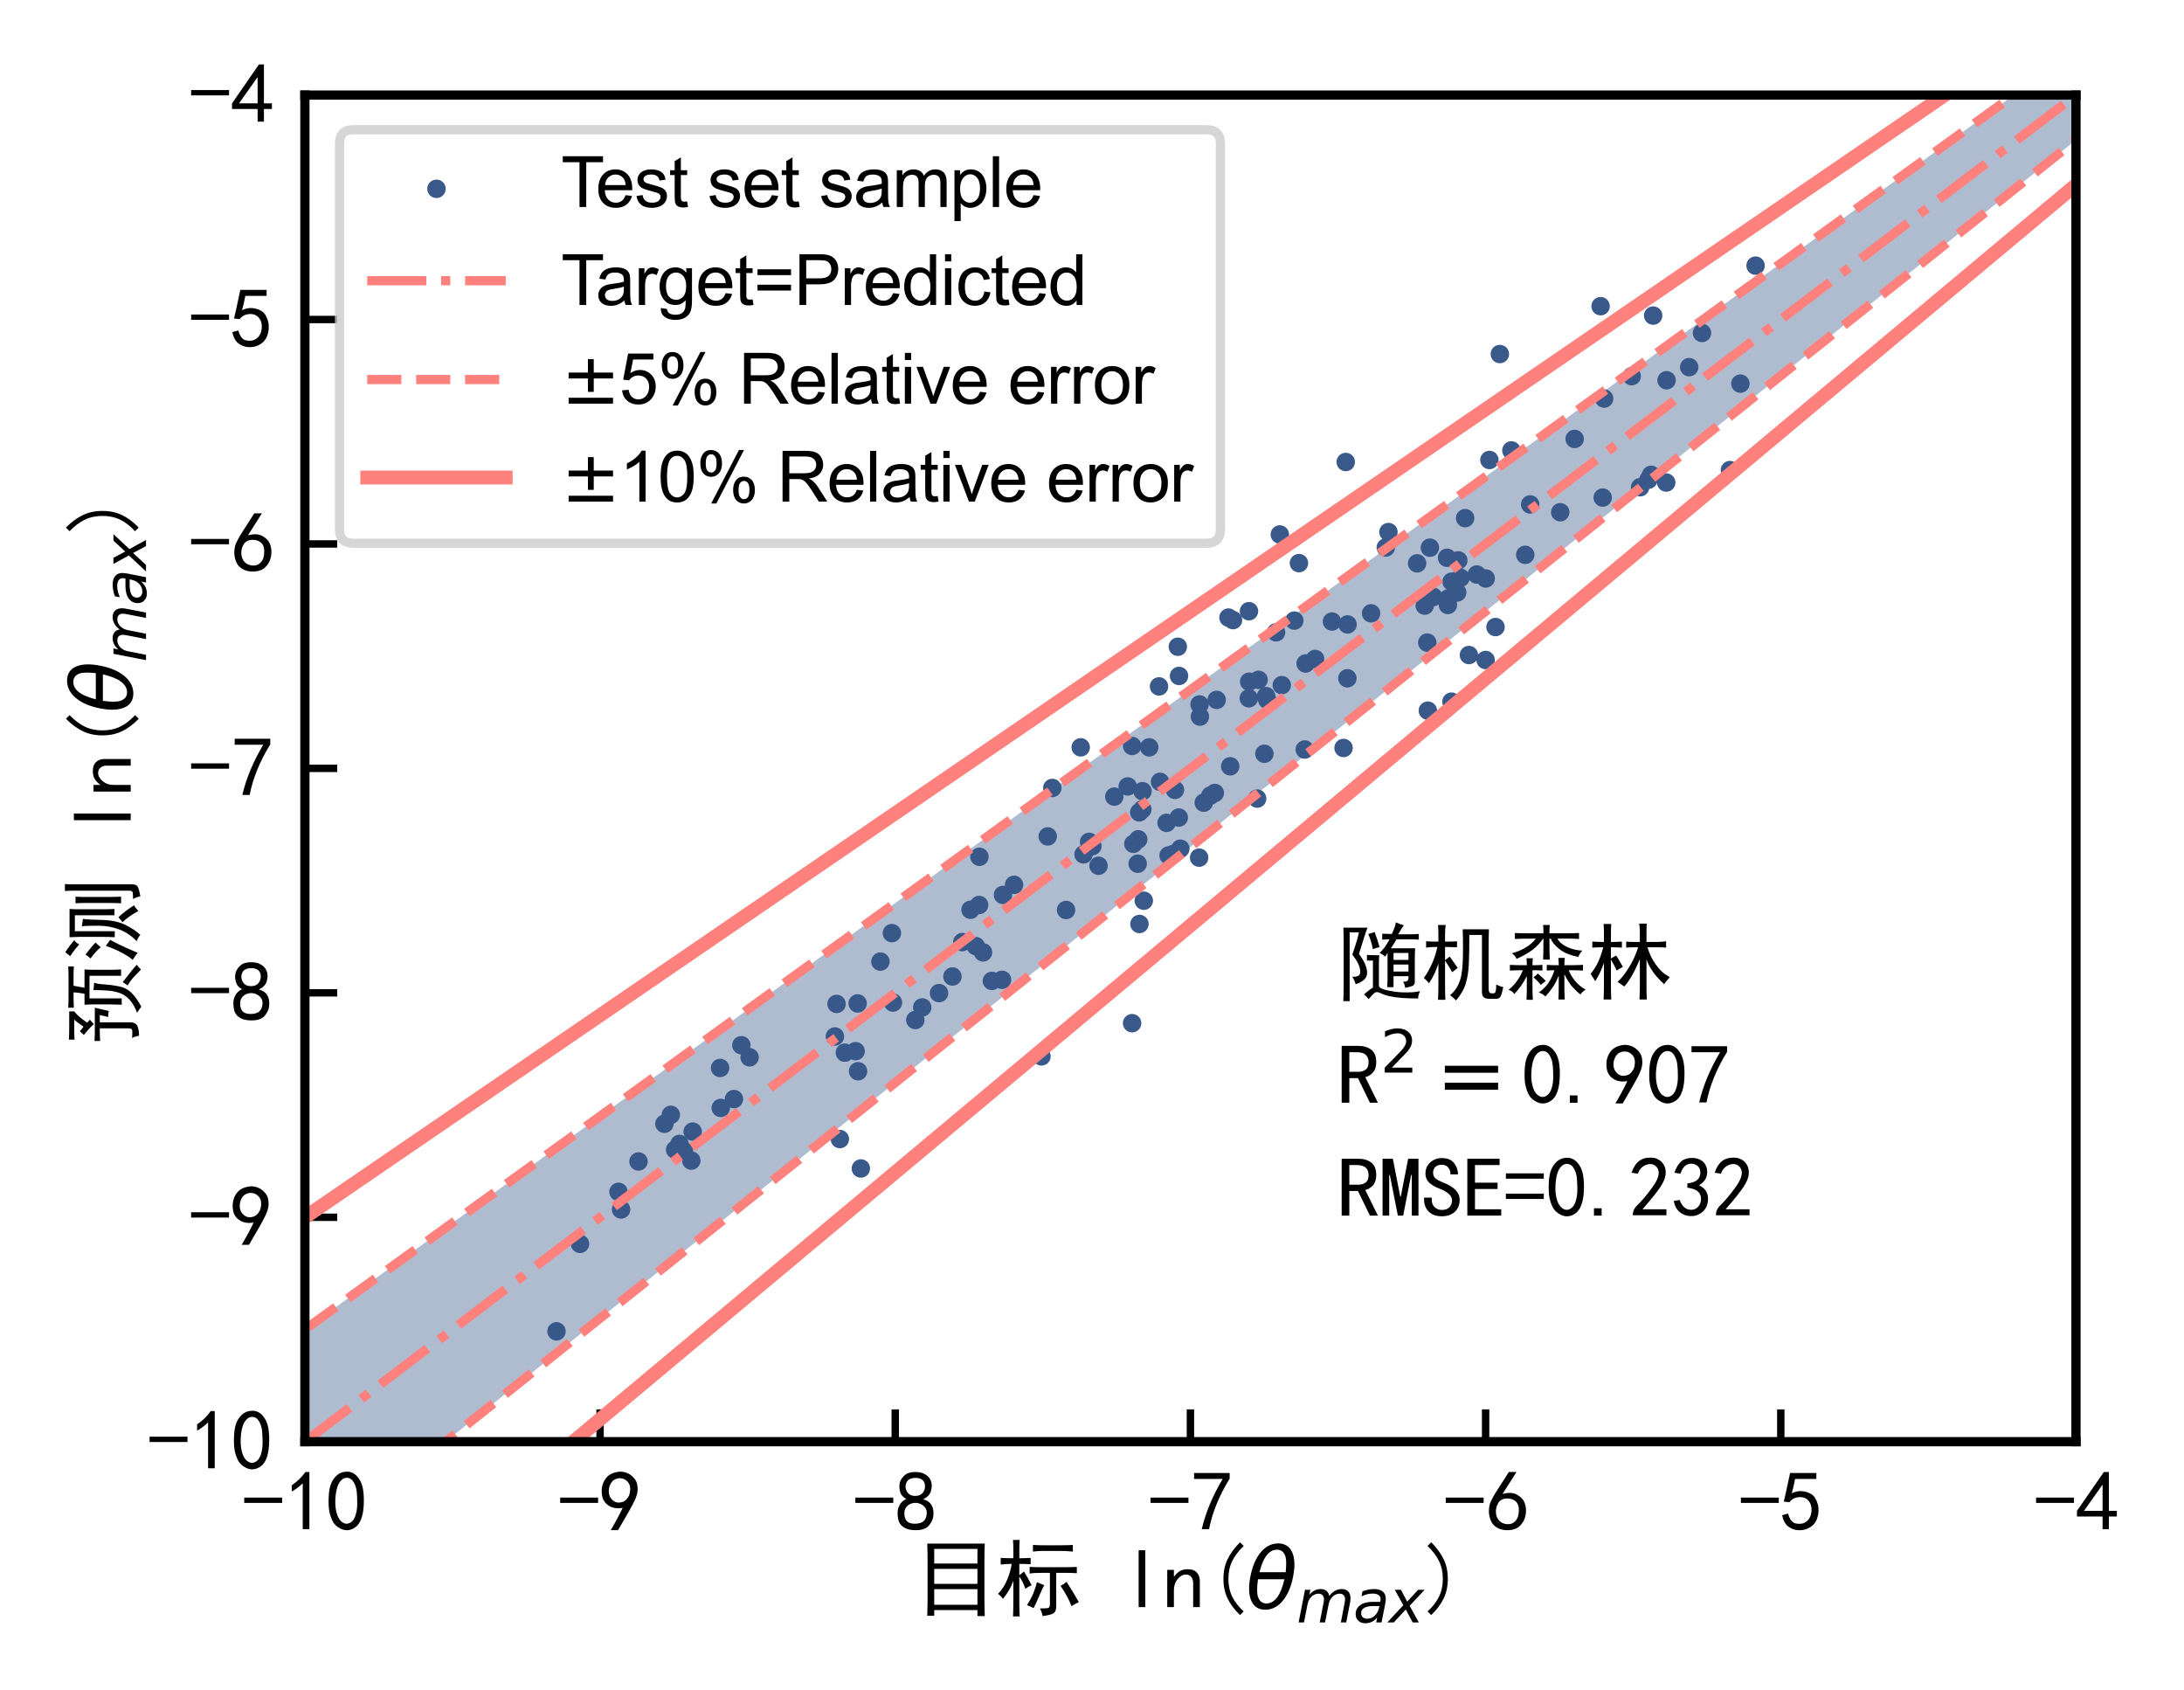 <?xml version="1.0" encoding="utf-8" standalone="no"?>
<!DOCTYPE svg PUBLIC "-//W3C//DTD SVG 1.1//EN"
  "http://www.w3.org/Graphics/SVG/1.1/DTD/svg11.dtd">
<svg xmlns:xlink="http://www.w3.org/1999/xlink" width="236.528pt" height="183.016pt" viewBox="0 0 236.528 183.016" xmlns="http://www.w3.org/2000/svg" version="1.1">
 <defs>
  <style type="text/css">*{stroke-linejoin: round; stroke-linecap: butt}</style>
 </defs>
 <g id="figure_1">
  <g id="patch_1">
   <path d="M 0 183.016 
L 236.528 183.016 
L 236.528 0 
L 0 0 
z
" style="fill: #ffffff"/>
  </g>
  <g id="axes_1">
   <g id="patch_2">
    <path d="M 33.02 156.094 
L 224.828 156.094 
L 224.828 10.294 
L 33.02 10.294 
z
" style="fill: #ffffff"/>
   </g>
   <g id="PathCollection_1">
    <defs>
     <path id="m951d8676c6" d="M 0 0.5 
C 0.133 0.5 0.26 0.447 0.354 0.354 
C 0.447 0.26 0.5 0.133 0.5 0 
C 0.5 -0.133 0.447 -0.26 0.354 -0.354 
C 0.26 -0.447 0.133 -0.5 0 -0.5 
C -0.133 -0.5 -0.26 -0.447 -0.354 -0.354 
C -0.447 -0.26 -0.5 -0.133 -0.5 0 
C -0.5 0.133 -0.447 0.26 -0.354 0.354 
C -0.26 0.447 -0.133 0.5 0 0.5 
z
" style="stroke: #385989"/>
    </defs>
    <g clip-path="url(#pbb683c70b1)">
     <use xlink:href="#m951d8676c6" x="187.354" y="50.898" style="fill: #385989; stroke: #385989"/>
     <use xlink:href="#m951d8676c6" x="105.108" y="98.501" style="fill: #385989; stroke: #385989"/>
     <use xlink:href="#m951d8676c6" x="190.129" y="28.761" style="fill: #385989; stroke: #385989"/>
     <use xlink:href="#m951d8676c6" x="157.819" y="64.143" style="fill: #385989; stroke: #385989"/>
     <use xlink:href="#m951d8676c6" x="141.398" y="71.84" style="fill: #385989; stroke: #385989"/>
     <use xlink:href="#m951d8676c6" x="161.965" y="67.892" style="fill: #385989; stroke: #385989"/>
     <use xlink:href="#m951d8676c6" x="178.532" y="51.933" style="fill: #385989; stroke: #385989"/>
     <use xlink:href="#m951d8676c6" x="155.238" y="64.63" style="fill: #385989; stroke: #385989"/>
     <use xlink:href="#m951d8676c6" x="117.951" y="91.149" style="fill: #385989; stroke: #385989"/>
     <use xlink:href="#m951d8676c6" x="156.866" y="64.784" style="fill: #385989; stroke: #385989"/>
     <use xlink:href="#m951d8676c6" x="157.213" y="62.98" style="fill: #385989; stroke: #385989"/>
     <use xlink:href="#m951d8676c6" x="123.212" y="93.514" style="fill: #385989; stroke: #385989"/>
     <use xlink:href="#m951d8676c6" x="73.586" y="123.854" style="fill: #385989; stroke: #385989"/>
     <use xlink:href="#m951d8676c6" x="136.152" y="86.463" style="fill: #385989; stroke: #385989"/>
     <use xlink:href="#m951d8676c6" x="162.434" y="38.332" style="fill: #385989; stroke: #385989"/>
     <use xlink:href="#m951d8676c6" x="154.575" y="69.575" style="fill: #385989; stroke: #385989"/>
     <use xlink:href="#m951d8676c6" x="161.303" y="49.803" style="fill: #385989; stroke: #385989"/>
     <use xlink:href="#m951d8676c6" x="126.341" y="89.09" style="fill: #385989; stroke: #385989"/>
     <use xlink:href="#m951d8676c6" x="184.327" y="36.048" style="fill: #385989; stroke: #385989"/>
     <use xlink:href="#m951d8676c6" x="120.68" y="86.251" style="fill: #385989; stroke: #385989"/>
     <use xlink:href="#m951d8676c6" x="133.043" y="66.865" style="fill: #385989; stroke: #385989"/>
     <use xlink:href="#m951d8676c6" x="159.941" y="62.201" style="fill: #385989; stroke: #385989"/>
     <use xlink:href="#m951d8676c6" x="135.265" y="66.173" style="fill: #385989; stroke: #385989"/>
     <use xlink:href="#m951d8676c6" x="163.685" y="48.767" style="fill: #385989; stroke: #385989"/>
     <use xlink:href="#m951d8676c6" x="136.932" y="81.611" style="fill: #385989; stroke: #385989"/>
     <use xlink:href="#m951d8676c6" x="125.632" y="84.648" style="fill: #385989; stroke: #385989"/>
     <use xlink:href="#m951d8676c6" x="173.573" y="53.872" style="fill: #385989; stroke: #385989"/>
     <use xlink:href="#m951d8676c6" x="81.183" y="114.477" style="fill: #385989; stroke: #385989"/>
     <use xlink:href="#m951d8676c6" x="72.65" y="120.702" style="fill: #385989; stroke: #385989"/>
     <use xlink:href="#m951d8676c6" x="180.491" y="41.172" style="fill: #385989; stroke: #385989"/>
     <use xlink:href="#m951d8676c6" x="156.718" y="60.389" style="fill: #385989; stroke: #385989"/>
     <use xlink:href="#m951d8676c6" x="127.56" y="70.024" style="fill: #385989; stroke: #385989"/>
     <use xlink:href="#m951d8676c6" x="137.244" y="75.776" style="fill: #385989; stroke: #385989"/>
     <use xlink:href="#m951d8676c6" x="118.97" y="93.738" style="fill: #385989; stroke: #385989"/>
     <use xlink:href="#m951d8676c6" x="99.13" y="110.437" style="fill: #385989; stroke: #385989"/>
     <use xlink:href="#m951d8676c6" x="117.04" y="80.914" style="fill: #385989; stroke: #385989"/>
     <use xlink:href="#m951d8676c6" x="178.813" y="51.409" style="fill: #385989; stroke: #385989"/>
     <use xlink:href="#m951d8676c6" x="92.663" y="113.812" style="fill: #385989; stroke: #385989"/>
     <use xlink:href="#m951d8676c6" x="158.675" y="56.098" style="fill: #385989; stroke: #385989"/>
     <use xlink:href="#m951d8676c6" x="127.663" y="88.518" style="fill: #385989; stroke: #385989"/>
     <use xlink:href="#m951d8676c6" x="131.564" y="85.855" style="fill: #385989; stroke: #385989"/>
     <use xlink:href="#m951d8676c6" x="78.059" y="119.955" style="fill: #385989; stroke: #385989"/>
     <use xlink:href="#m951d8676c6" x="157.935" y="60.673" style="fill: #385989; stroke: #385989"/>
     <use xlink:href="#m951d8676c6" x="123.403" y="100.04" style="fill: #385989; stroke: #385989"/>
     <use xlink:href="#m951d8676c6" x="135.288" y="73.806" style="fill: #385989; stroke: #385989"/>
     <use xlink:href="#m951d8676c6" x="127.247" y="85.52" style="fill: #385989; stroke: #385989"/>
     <use xlink:href="#m951d8676c6" x="122.609" y="110.781" style="fill: #385989; stroke: #385989"/>
     <use xlink:href="#m951d8676c6" x="99.877" y="109.073" style="fill: #385989; stroke: #385989"/>
     <use xlink:href="#m951d8676c6" x="145.922" y="73.437" style="fill: #385989; stroke: #385989"/>
     <use xlink:href="#m951d8676c6" x="115.454" y="98.525" style="fill: #385989; stroke: #385989"/>
     <use xlink:href="#m951d8676c6" x="179.038" y="34.168" style="fill: #385989; stroke: #385989"/>
     <use xlink:href="#m951d8676c6" x="122.744" y="91.361" style="fill: #385989; stroke: #385989"/>
     <use xlink:href="#m951d8676c6" x="176.714" y="40.73" style="fill: #385989; stroke: #385989"/>
     <use xlink:href="#m951d8676c6" x="60.267" y="144.147" style="fill: #385989; stroke: #385989"/>
     <use xlink:href="#m951d8676c6" x="106.041" y="97.983" style="fill: #385989; stroke: #385989"/>
     <use xlink:href="#m951d8676c6" x="168.975" y="55.461" style="fill: #385989; stroke: #385989"/>
     <use xlink:href="#m951d8676c6" x="160.892" y="71.458" style="fill: #385989; stroke: #385989"/>
     <use xlink:href="#m951d8676c6" x="122.61" y="80.768" style="fill: #385989; stroke: #385989"/>
     <use xlink:href="#m951d8676c6" x="107.418" y="106.204" style="fill: #385989; stroke: #385989"/>
     <use xlink:href="#m951d8676c6" x="74.869" y="125.66" style="fill: #385989; stroke: #385989"/>
     <use xlink:href="#m951d8676c6" x="138.606" y="57.869" style="fill: #385989; stroke: #385989"/>
     <use xlink:href="#m951d8676c6" x="136.308" y="73.605" style="fill: #385989; stroke: #385989"/>
     <use xlink:href="#m951d8676c6" x="138.818" y="74.182" style="fill: #385989; stroke: #385989"/>
     <use xlink:href="#m951d8676c6" x="180.453" y="52.245" style="fill: #385989; stroke: #385989"/>
     <use xlink:href="#m951d8676c6" x="96.711" y="108.548" style="fill: #385989; stroke: #385989"/>
     <use xlink:href="#m951d8676c6" x="108.622" y="96.896" style="fill: #385989; stroke: #385989"/>
     <use xlink:href="#m951d8676c6" x="109.823" y="95.801" style="fill: #385989; stroke: #385989"/>
     <use xlink:href="#m951d8676c6" x="182.94" y="39.751" style="fill: #385989; stroke: #385989"/>
     <use xlink:href="#m951d8676c6" x="154.637" y="76.943" style="fill: #385989; stroke: #385989"/>
     <use xlink:href="#m951d8676c6" x="156.807" y="65.5" style="fill: #385989; stroke: #385989"/>
     <use xlink:href="#m951d8676c6" x="170.535" y="47.523" style="fill: #385989; stroke: #385989"/>
     <use xlink:href="#m951d8676c6" x="127.041" y="92.467" style="fill: #385989; stroke: #385989"/>
     <use xlink:href="#m951d8676c6" x="140.176" y="67.191" style="fill: #385989; stroke: #385989"/>
     <use xlink:href="#m951d8676c6" x="144.251" y="67.295" style="fill: #385989; stroke: #385989"/>
     <use xlink:href="#m951d8676c6" x="157.193" y="75.968" style="fill: #385989; stroke: #385989"/>
     <use xlink:href="#m951d8676c6" x="130.367" y="86.907" style="fill: #385989; stroke: #385989"/>
     <use xlink:href="#m951d8676c6" x="75.017" y="122.521" style="fill: #385989; stroke: #385989"/>
     <use xlink:href="#m951d8676c6" x="77.987" y="115.63" style="fill: #385989; stroke: #385989"/>
     <use xlink:href="#m951d8676c6" x="188.485" y="41.536" style="fill: #385989; stroke: #385989"/>
     <use xlink:href="#m951d8676c6" x="106.073" y="92.764" style="fill: #385989; stroke: #385989"/>
     <use xlink:href="#m951d8676c6" x="145.944" y="67.607" style="fill: #385989; stroke: #385989"/>
     <use xlink:href="#m951d8676c6" x="173.344" y="33.151" style="fill: #385989; stroke: #385989"/>
     <use xlink:href="#m951d8676c6" x="90.599" y="108.697" style="fill: #385989; stroke: #385989"/>
     <use xlink:href="#m951d8676c6" x="165.719" y="54.614" style="fill: #385989; stroke: #385989"/>
     <use xlink:href="#m951d8676c6" x="105.678" y="102.434" style="fill: #385989; stroke: #385989"/>
     <use xlink:href="#m951d8676c6" x="131.768" y="75.777" style="fill: #385989; stroke: #385989"/>
     <use xlink:href="#m951d8676c6" x="125.523" y="74.318" style="fill: #385989; stroke: #385989"/>
     <use xlink:href="#m951d8676c6" x="92.929" y="115.984" style="fill: #385989; stroke: #385989"/>
     <use xlink:href="#m951d8676c6" x="133.231" y="82.968" style="fill: #385989; stroke: #385989"/>
     <use xlink:href="#m951d8676c6" x="117.35" y="92.503" style="fill: #385989; stroke: #385989"/>
     <use xlink:href="#m951d8676c6" x="124.462" y="80.916" style="fill: #385989; stroke: #385989"/>
     <use xlink:href="#m951d8676c6" x="108.523" y="106.086" style="fill: #385989; stroke: #385989"/>
     <use xlink:href="#m951d8676c6" x="123.736" y="85.661" style="fill: #385989; stroke: #385989"/>
     <use xlink:href="#m951d8676c6" x="138.196" y="68.462" style="fill: #385989; stroke: #385989"/>
     <use xlink:href="#m951d8676c6" x="123.873" y="97.52" style="fill: #385989; stroke: #385989"/>
     <use xlink:href="#m951d8676c6" x="150.369" y="57.607" style="fill: #385989; stroke: #385989"/>
     <use xlink:href="#m951d8676c6" x="160.904" y="62.631" style="fill: #385989; stroke: #385989"/>
     <use xlink:href="#m951d8676c6" x="92.883" y="108.643" style="fill: #385989; stroke: #385989"/>
     <use xlink:href="#m951d8676c6" x="96.594" y="101.029" style="fill: #385989; stroke: #385989"/>
     <use xlink:href="#m951d8676c6" x="73.119" y="124.479" style="fill: #385989; stroke: #385989"/>
     <use xlink:href="#m951d8676c6" x="127.69" y="73.185" style="fill: #385989; stroke: #385989"/>
     <use xlink:href="#m951d8676c6" x="165.184" y="60.069" style="fill: #385989; stroke: #385989"/>
     <use xlink:href="#m951d8676c6" x="127.832" y="91.89" style="fill: #385989; stroke: #385989"/>
     <use xlink:href="#m951d8676c6" x="106.464" y="103.114" style="fill: #385989; stroke: #385989"/>
     <use xlink:href="#m951d8676c6" x="95.35" y="104.112" style="fill: #385989; stroke: #385989"/>
     <use xlink:href="#m951d8676c6" x="113.469" y="90.559" style="fill: #385989; stroke: #385989"/>
     <use xlink:href="#m951d8676c6" x="129.952" y="77.589" style="fill: #385989; stroke: #385989"/>
     <use xlink:href="#m951d8676c6" x="66.981" y="129.04" style="fill: #385989; stroke: #385989"/>
     <use xlink:href="#m951d8676c6" x="177.625" y="52.753" style="fill: #385989; stroke: #385989"/>
     <use xlink:href="#m951d8676c6" x="133.535" y="67.138" style="fill: #385989; stroke: #385989"/>
     <use xlink:href="#m951d8676c6" x="141.306" y="81.15" style="fill: #385989; stroke: #385989"/>
     <use xlink:href="#m951d8676c6" x="148.49" y="66.405" style="fill: #385989; stroke: #385989"/>
     <use xlink:href="#m951d8676c6" x="79.488" y="118.998" style="fill: #385989; stroke: #385989"/>
     <use xlink:href="#m951d8676c6" x="112.791" y="114.374" style="fill: #385989; stroke: #385989"/>
     <use xlink:href="#m951d8676c6" x="129.916" y="76.273" style="fill: #385989; stroke: #385989"/>
     <use xlink:href="#m951d8676c6" x="62.817" y="134.673" style="fill: #385989; stroke: #385989"/>
     <use xlink:href="#m951d8676c6" x="123.715" y="87.631" style="fill: #385989; stroke: #385989"/>
     <use xlink:href="#m951d8676c6" x="140.677" y="60.971" style="fill: #385989; stroke: #385989"/>
     <use xlink:href="#m951d8676c6" x="145.745" y="50.02" style="fill: #385989; stroke: #385989"/>
     <use xlink:href="#m951d8676c6" x="74.069" y="124.61" style="fill: #385989; stroke: #385989"/>
     <use xlink:href="#m951d8676c6" x="131.078" y="86.144" style="fill: #385989; stroke: #385989"/>
     <use xlink:href="#m951d8676c6" x="101.698" y="107.525" style="fill: #385989; stroke: #385989"/>
     <use xlink:href="#m951d8676c6" x="150.082" y="59.279" style="fill: #385989; stroke: #385989"/>
     <use xlink:href="#m951d8676c6" x="123.275" y="90.876" style="fill: #385989; stroke: #385989"/>
     <use xlink:href="#m951d8676c6" x="153.474" y="60.992" style="fill: #385989; stroke: #385989"/>
     <use xlink:href="#m951d8676c6" x="154.858" y="59.298" style="fill: #385989; stroke: #385989"/>
     <use xlink:href="#m951d8676c6" x="159.084" y="70.923" style="fill: #385989; stroke: #385989"/>
     <use xlink:href="#m951d8676c6" x="135.248" y="75.606" style="fill: #385989; stroke: #385989"/>
     <use xlink:href="#m951d8676c6" x="113.966" y="85.313" style="fill: #385989; stroke: #385989"/>
     <use xlink:href="#m951d8676c6" x="142.427" y="71.347" style="fill: #385989; stroke: #385989"/>
     <use xlink:href="#m951d8676c6" x="145.507" y="80.982" style="fill: #385989; stroke: #385989"/>
     <use xlink:href="#m951d8676c6" x="71.954" y="121.673" style="fill: #385989; stroke: #385989"/>
     <use xlink:href="#m951d8676c6" x="126.556" y="92.625" style="fill: #385989; stroke: #385989"/>
     <use xlink:href="#m951d8676c6" x="173.728" y="43.156" style="fill: #385989; stroke: #385989"/>
     <use xlink:href="#m951d8676c6" x="122.129" y="85.148" style="fill: #385989; stroke: #385989"/>
     <use xlink:href="#m951d8676c6" x="90.957" y="123.327" style="fill: #385989; stroke: #385989"/>
     <use xlink:href="#m951d8676c6" x="93.23" y="126.511" style="fill: #385989; stroke: #385989"/>
     <use xlink:href="#m951d8676c6" x="69.149" y="125.755" style="fill: #385989; stroke: #385989"/>
     <use xlink:href="#m951d8676c6" x="91.498" y="113.974" style="fill: #385989; stroke: #385989"/>
     <use xlink:href="#m951d8676c6" x="118.306" y="91.61" style="fill: #385989; stroke: #385989"/>
     <use xlink:href="#m951d8676c6" x="104.217" y="102.002" style="fill: #385989; stroke: #385989"/>
     <use xlink:href="#m951d8676c6" x="129.866" y="92.858" style="fill: #385989; stroke: #385989"/>
     <use xlink:href="#m951d8676c6" x="80.289" y="113.167" style="fill: #385989; stroke: #385989"/>
     <use xlink:href="#m951d8676c6" x="103.15" y="105.727" style="fill: #385989; stroke: #385989"/>
     <use xlink:href="#m951d8676c6" x="137.118" y="75.371" style="fill: #385989; stroke: #385989"/>
     <use xlink:href="#m951d8676c6" x="158.175" y="62.561" style="fill: #385989; stroke: #385989"/>
     <use xlink:href="#m951d8676c6" x="67.264" y="130.947" style="fill: #385989; stroke: #385989"/>
     <use xlink:href="#m951d8676c6" x="123.38" y="87.956" style="fill: #385989; stroke: #385989"/>
     <use xlink:href="#m951d8676c6" x="154.299" y="65.571" style="fill: #385989; stroke: #385989"/>
     <use xlink:href="#m951d8676c6" x="90.422" y="112.22" style="fill: #385989; stroke: #385989"/>
    </g>
   </g>
   <g id="PolyCollection_1">
    <path d="M -30.916 219.274 
L -30.916 190.114 
L -27.041 187.316 
L -23.166 184.517 
L -19.291 181.719 
L -15.416 178.921 
L -11.541 176.123 
L -7.667 173.325 
L -3.792 170.526 
L 0.083 167.728 
L 3.958 164.93 
L 7.833 162.132 
L 11.708 159.334 
L 15.583 156.536 
L 19.458 153.737 
L 23.333 150.939 
L 27.208 148.141 
L 31.083 145.343 
L 34.957 142.545 
L 38.832 139.746 
L 42.707 136.948 
L 46.582 134.15 
L 50.457 131.352 
L 54.332 128.554 
L 58.207 125.756 
L 62.082 122.957 
L 65.957 120.159 
L 69.832 117.361 
L 73.707 114.563 
L 77.581 111.765 
L 81.456 108.966 
L 85.331 106.168 
L 89.206 103.37 
L 93.081 100.572 
L 96.956 97.774 
L 100.831 94.976 
L 104.706 92.177 
L 108.581 89.379 
L 112.456 86.581 
L 116.331 83.783 
L 120.205 80.985 
L 124.08 78.186 
L 127.955 75.388 
L 131.83 72.59 
L 135.705 69.792 
L 139.58 66.994 
L 143.455 64.196 
L 147.33 61.397 
L 151.205 58.599 
L 155.08 55.801 
L 158.955 53.003 
L 162.829 50.205 
L 166.704 47.406 
L 170.579 44.608 
L 174.454 41.81 
L 178.329 39.012 
L 182.204 36.214 
L 186.079 33.416 
L 189.954 30.617 
L 193.829 27.819 
L 197.704 25.021 
L 201.579 22.223 
L 205.453 19.425 
L 209.328 16.626 
L 213.203 13.828 
L 217.078 11.03 
L 220.953 8.232 
L 224.828 5.434 
L 228.703 2.636 
L 232.578 -0.163 
L 236.453 -2.961 
L 240.328 -5.759 
L 244.203 -8.557 
L 248.077 -11.355 
L 251.952 -14.154 
L 255.827 -16.952 
L 259.702 -19.75 
L 263.577 -22.548 
L 267.452 -25.346 
L 271.327 -28.144 
L 275.202 -30.943 
L 279.077 -33.741 
L 282.952 -36.539 
L 286.827 -39.337 
L 290.701 -42.135 
L 294.576 -44.934 
L 298.451 -47.732 
L 302.326 -50.53 
L 306.201 -53.328 
L 310.076 -56.126 
L 313.951 -58.924 
L 317.826 -61.723 
L 321.701 -64.521 
L 325.576 -67.319 
L 329.451 -70.117 
L 333.325 -72.915 
L 337.2 -75.714 
L 341.075 -78.512 
L 344.95 -81.31 
L 348.825 -84.108 
L 352.7 -86.906 
L 352.7 -86.906 
L 352.7 -86.906 
L 348.825 -83.814 
L 344.95 -80.721 
L 341.075 -77.628 
L 337.2 -74.535 
L 333.325 -71.443 
L 329.451 -68.35 
L 325.576 -65.257 
L 321.701 -62.164 
L 317.826 -59.072 
L 313.951 -55.979 
L 310.076 -52.886 
L 306.201 -49.794 
L 302.326 -46.701 
L 298.451 -43.608 
L 294.576 -40.515 
L 290.701 -37.423 
L 286.827 -34.33 
L 282.952 -31.237 
L 279.077 -28.144 
L 275.202 -25.052 
L 271.327 -21.959 
L 267.452 -18.866 
L 263.577 -15.774 
L 259.702 -12.681 
L 255.827 -9.588 
L 251.952 -6.495 
L 248.077 -3.403 
L 244.203 -0.31 
L 240.328 2.783 
L 236.453 5.876 
L 232.578 8.968 
L 228.703 12.061 
L 224.828 15.154 
L 220.953 18.246 
L 217.078 21.339 
L 213.203 24.432 
L 209.328 27.525 
L 205.453 30.617 
L 201.579 33.71 
L 197.704 36.803 
L 193.829 39.896 
L 189.954 42.988 
L 186.079 46.081 
L 182.204 49.174 
L 178.329 52.266 
L 174.454 55.359 
L 170.579 58.452 
L 166.704 61.545 
L 162.829 64.637 
L 158.955 67.73 
L 155.08 70.823 
L 151.205 73.916 
L 147.33 77.008 
L 143.455 80.101 
L 139.58 83.194 
L 135.705 86.286 
L 131.83 89.379 
L 127.955 92.472 
L 124.08 95.565 
L 120.205 98.657 
L 116.331 101.75 
L 112.456 104.843 
L 108.581 107.936 
L 104.706 111.028 
L 100.831 114.121 
L 96.956 117.214 
L 93.081 120.306 
L 89.206 123.399 
L 85.331 126.492 
L 81.456 129.585 
L 77.581 132.677 
L 73.707 135.77 
L 69.832 138.863 
L 65.957 141.956 
L 62.082 145.048 
L 58.207 148.141 
L 54.332 151.234 
L 50.457 154.326 
L 46.582 157.419 
L 42.707 160.512 
L 38.832 163.605 
L 34.957 166.697 
L 31.083 169.79 
L 27.208 172.883 
L 23.333 175.976 
L 19.458 179.068 
L 15.583 182.161 
L 11.708 185.254 
L 7.833 188.346 
L 3.958 191.439 
L 0.083 194.532 
L -3.792 197.625 
L -7.667 200.717 
L -11.541 203.81 
L -15.416 206.903 
L -19.291 209.996 
L -23.166 213.088 
L -27.041 216.181 
L -30.916 219.274 
z
" clip-path="url(#pbb683c70b1)" style="fill: #385989; fill-opacity: 0.4"/>
   </g>
   <g id="matplotlib.axis_1">
    <g id="xtick_1">
     <g id="line2d_1">
      <defs>
       <path id="m57c44b3f92" d="M 0 0 
L 0 -3.5 
" style="stroke: #000000; stroke-width: 0.8"/>
      </defs>
      <g>
       <use xlink:href="#m57c44b3f92" x="33.02" y="156.094" style="stroke: #000000; stroke-width: 0.8"/>
      </g>
     </g>
     <g id="text_1">
      <!-- -10 -->
      <g transform="translate(26.27 165.781) scale(0.09 -0.09)">
       <defs>
        <path id="SimHei-2d" d="M 2975 2125 
L 125 2125 
L 125 2525 
L 2975 2525 
L 2975 2125 
z
" transform="scale(0.016)"/>
        <path id="SimHei-31" d="M 1400 3600 
Q 1075 3275 575 2975 
L 575 3450 
Q 1200 3875 1600 4450 
L 1900 4450 
L 1900 150 
L 1400 150 
L 1400 3600 
z
" transform="scale(0.016)"/>
        <path id="SimHei-30" d="M 225 2537 
Q 250 3200 412 3587 
Q 575 3975 875 4225 
Q 1175 4475 1612 4475 
Q 2050 4475 2375 4112 
Q 2700 3750 2800 3200 
Q 2900 2650 2862 1937 
Q 2825 1225 2612 775 
Q 2400 325 1975 150 
Q 1550 -25 1125 187 
Q 700 400 525 750 
Q 350 1100 275 1487 
Q 200 1875 225 2537 
z
M 750 2687 
Q 675 2000 800 1462 
Q 925 925 1212 700 
Q 1500 475 1800 612 
Q 2100 750 2237 1162 
Q 2375 1575 2375 2062 
Q 2375 2550 2337 2950 
Q 2300 3350 2112 3675 
Q 1925 4000 1612 4012 
Q 1300 4025 1062 3700 
Q 825 3375 750 2687 
z
" transform="scale(0.016)"/>
       </defs>
       <use xlink:href="#SimHei-2d"/>
       <use xlink:href="#SimHei-31" x="50"/>
       <use xlink:href="#SimHei-30" x="100"/>
      </g>
     </g>
    </g>
    <g id="xtick_2">
     <g id="line2d_2">
      <g>
       <use xlink:href="#m57c44b3f92" x="64.988" y="156.094" style="stroke: #000000; stroke-width: 0.8"/>
      </g>
     </g>
     <g id="text_2">
      <!-- -9 -->
      <g transform="translate(60.488 165.781) scale(0.09 -0.09)">
       <defs>
        <path id="SimHei-39" d="M 800 75 
Q 1350 1000 1700 1750 
Q 1075 1650 662 1912 
Q 250 2175 162 2625 
Q 75 3075 175 3437 
Q 275 3800 487 4037 
Q 700 4275 1000 4375 
Q 1300 4475 1537 4475 
Q 1775 4475 2025 4375 
Q 2275 4275 2475 4075 
Q 2675 3875 2750 3662 
Q 2825 3450 2825 3112 
Q 2825 2775 2575 2250 
Q 2325 1725 1350 75 
L 800 75 
z
M 662 2875 
Q 700 2550 937 2337 
Q 1175 2125 1450 2150 
Q 1725 2175 1887 2300 
Q 2050 2425 2200 2725 
Q 2300 3100 2250 3362 
Q 2200 3625 1987 3800 
Q 1775 3975 1525 3975 
Q 1375 4000 1137 3900 
Q 900 3800 762 3500 
Q 625 3200 662 2875 
z
" transform="scale(0.016)"/>
       </defs>
       <use xlink:href="#SimHei-2d"/>
       <use xlink:href="#SimHei-39" x="50"/>
      </g>
     </g>
    </g>
    <g id="xtick_3">
     <g id="line2d_3">
      <g>
       <use xlink:href="#m57c44b3f92" x="96.956" y="156.094" style="stroke: #000000; stroke-width: 0.8"/>
      </g>
     </g>
     <g id="text_3">
      <!-- -8 -->
      <g transform="translate(92.456 165.781) scale(0.09 -0.09)">
       <defs>
        <path id="SimHei-38" d="M 175 1375 
Q 175 1675 325 1962 
Q 475 2250 825 2425 
Q 525 2600 425 2812 
Q 325 3025 312 3300 
Q 300 3575 387 3775 
Q 475 3975 650 4150 
Q 825 4325 1037 4387 
Q 1250 4450 1500 4450 
Q 1750 4450 1950 4400 
Q 2150 4350 2375 4187 
Q 2600 4025 2700 3725 
Q 2800 3425 2687 3025 
Q 2575 2625 2100 2400 
Q 2525 2275 2700 2012 
Q 2875 1750 2875 1375 
Q 2875 1000 2762 775 
Q 2650 550 2512 400 
Q 2375 250 2137 162 
Q 1900 75 1537 75 
Q 1175 75 912 162 
Q 650 250 475 425 
Q 300 600 237 837 
Q 175 1075 175 1375 
z
M 687 1400 
Q 675 1100 787 875 
Q 900 650 1200 587 
Q 1500 525 1825 600 
Q 2150 675 2275 950 
Q 2400 1225 2362 1500 
Q 2325 1775 2050 1962 
Q 1775 2150 1450 2125 
Q 1125 2100 912 1900 
Q 700 1700 687 1400 
z
M 775 3350 
Q 775 3100 950 2875 
Q 1125 2650 1500 2650 
Q 1875 2650 2062 2875 
Q 2250 3100 2237 3412 
Q 2225 3725 2012 3875 
Q 1800 4025 1437 4000 
Q 1075 3975 925 3787 
Q 775 3600 775 3350 
z
" transform="scale(0.016)"/>
       </defs>
       <use xlink:href="#SimHei-2d"/>
       <use xlink:href="#SimHei-38" x="50"/>
      </g>
     </g>
    </g>
    <g id="xtick_4">
     <g id="line2d_4">
      <g>
       <use xlink:href="#m57c44b3f92" x="128.924" y="156.094" style="stroke: #000000; stroke-width: 0.8"/>
      </g>
     </g>
     <g id="text_4">
      <!-- -7 -->
      <g transform="translate(124.424 165.781) scale(0.09 -0.09)">
       <defs>
        <path id="SimHei-37" d="M 850 150 
Q 1300 2050 2425 3925 
L 275 3925 
L 275 4375 
L 2950 4375 
L 2950 3950 
Q 1775 2050 1400 150 
L 850 150 
z
" transform="scale(0.016)"/>
       </defs>
       <use xlink:href="#SimHei-2d"/>
       <use xlink:href="#SimHei-37" x="50"/>
      </g>
     </g>
    </g>
    <g id="xtick_5">
     <g id="line2d_5">
      <g>
       <use xlink:href="#m57c44b3f92" x="160.892" y="156.094" style="stroke: #000000; stroke-width: 0.8"/>
      </g>
     </g>
     <g id="text_5">
      <!-- -6 -->
      <g transform="translate(156.392 165.781) scale(0.09 -0.09)">
       <defs>
        <path id="SimHei-36" d="M 250 1612 
Q 275 1975 387 2225 
Q 500 2475 725 2850 
L 1750 4450 
L 2325 4450 
L 1275 2800 
Q 1950 2975 2350 2750 
Q 2750 2525 2887 2237 
Q 3025 1950 3037 1612 
Q 3050 1275 2937 950 
Q 2825 625 2537 362 
Q 2250 100 1737 75 
Q 1225 50 862 262 
Q 500 475 362 862 
Q 225 1250 250 1612 
z
M 1025 787 
Q 1250 550 1625 525 
Q 2000 500 2250 775 
Q 2500 1050 2500 1575 
Q 2500 2100 2187 2300 
Q 1875 2500 1487 2450 
Q 1100 2400 925 2075 
Q 750 1750 775 1387 
Q 800 1025 1025 787 
z
" transform="scale(0.016)"/>
       </defs>
       <use xlink:href="#SimHei-2d"/>
       <use xlink:href="#SimHei-36" x="50"/>
      </g>
     </g>
    </g>
    <g id="xtick_6">
     <g id="line2d_6">
      <g>
       <use xlink:href="#m57c44b3f92" x="192.86" y="156.094" style="stroke: #000000; stroke-width: 0.8"/>
      </g>
     </g>
     <g id="text_6">
      <!-- -5 -->
      <g transform="translate(188.36 165.781) scale(0.09 -0.09)">
       <defs>
        <path id="SimHei-35" d="M 550 1325 
Q 725 650 1150 575 
Q 1575 500 1837 662 
Q 2100 825 2212 1087 
Q 2325 1350 2312 1675 
Q 2300 2000 2137 2225 
Q 1975 2450 1725 2525 
Q 1475 2600 1162 2525 
Q 850 2450 650 2175 
L 225 2225 
Q 275 2375 700 4375 
L 2675 4375 
L 2675 3925 
L 1075 3925 
Q 950 3250 825 2850 
Q 1200 3025 1525 3012 
Q 1850 3000 2150 2862 
Q 2450 2725 2587 2487 
Q 2725 2250 2787 2012 
Q 2850 1775 2837 1500 
Q 2825 1225 2725 937 
Q 2625 650 2425 462 
Q 2225 275 1937 162 
Q 1650 50 1275 75 
Q 900 100 562 350 
Q 225 600 100 1200 
L 550 1325 
z
" transform="scale(0.016)"/>
       </defs>
       <use xlink:href="#SimHei-2d"/>
       <use xlink:href="#SimHei-35" x="50"/>
      </g>
     </g>
    </g>
    <g id="xtick_7">
     <g id="line2d_7">
      <g>
       <use xlink:href="#m57c44b3f92" x="224.828" y="156.094" style="stroke: #000000; stroke-width: 0.8"/>
      </g>
     </g>
     <g id="text_7">
      <!-- -4 -->
      <g transform="translate(220.328 165.781) scale(0.09 -0.09)">
       <defs>
        <path id="SimHei-34" d="M 2000 1100 
L 75 1100 
L 75 1525 
L 2100 4450 
L 2475 4450 
L 2475 1525 
L 3075 1525 
L 3075 1100 
L 2475 1100 
L 2475 150 
L 2000 150 
L 2000 1100 
z
M 2000 1525 
L 2000 3500 
L 600 1525 
L 2000 1525 
z
" transform="scale(0.016)"/>
       </defs>
       <use xlink:href="#SimHei-2d"/>
       <use xlink:href="#SimHei-34" x="50"/>
      </g>
     </g>
    </g>
    <g id="text_8">
     <!-- 目标 ln($\theta_{max}$) -->
     <g transform="translate(98.909 174.196) scale(0.09 -0.09)">
      <defs>
       <path id="SimHei-76ee" d="M 5375 4900 
Q 5350 4175 5350 3525 
L 5350 600 
Q 5350 225 5375 -550 
L 4825 -550 
L 4825 -100 
L 1575 -100 
L 1575 -525 
L 1050 -525 
Q 1075 150 1075 550 
L 1075 3525 
Q 1075 4350 1050 4900 
L 5375 4900 
z
M 4825 300 
L 4825 1475 
L 1575 1475 
L 1575 300 
L 4825 300 
z
M 4825 1875 
L 4825 3000 
L 1575 3000 
L 1575 1875 
L 4825 1875 
z
M 4825 3400 
L 4825 4500 
L 1575 4500 
L 1575 3400 
L 4825 3400 
z
" transform="scale(0.016)"/>
       <path id="SimHei-6807" d="M 1275 4400 
Q 1275 4800 1250 5175 
L 1750 5175 
Q 1725 4825 1725 4400 
L 1725 3800 
Q 2125 3800 2575 3825 
L 2575 3350 
Q 2125 3375 1725 3375 
L 1725 2525 
Q 1900 2650 2075 2800 
Q 2400 2275 2650 1775 
Q 2375 1650 2175 1500 
Q 2025 2000 1725 2425 
L 1725 475 
Q 1725 -50 1750 -575 
L 1250 -575 
Q 1275 -25 1275 475 
L 1275 2100 
Q 1025 1400 500 750 
Q 350 950 125 1125 
Q 550 1550 812 2187 
Q 1075 2825 1150 3375 
Q 675 3375 325 3325 
L 325 3825 
Q 800 3800 1275 3800 
L 1275 4400 
z
M 5175 3125 
Q 5675 3125 6050 3150 
L 6050 2675 
Q 5675 2700 5275 2700 
L 4500 2700 
L 4500 175 
Q 4500 -225 4275 -350 
Q 4050 -475 3475 -550 
Q 3425 -250 3275 25 
Q 3775 25 3900 62 
Q 4025 100 4025 350 
L 4025 2700 
L 3400 2700 
Q 2775 2700 2500 2650 
L 2500 3150 
Q 2825 3125 3400 3125 
L 5175 3125 
z
M 4900 4775 
Q 5425 4775 5750 4800 
L 5750 4300 
Q 5275 4350 4750 4350 
L 3525 4350 
Q 3125 4350 2750 4300 
L 2750 4800 
Q 3100 4775 3525 4775 
L 4900 4775 
z
M 5275 2025 
Q 5825 1175 6200 500 
Q 5925 375 5650 200 
Q 5375 925 4825 1725 
Q 5075 1850 5275 2025 
z
M 3600 1775 
Q 3500 1625 3225 975 
Q 2950 325 2800 50 
Q 2575 175 2300 275 
Q 2625 775 2787 1187 
Q 2950 1600 3050 2000 
Q 3325 1875 3600 1775 
z
" transform="scale(0.016)"/>
       <path id="SimHei-20" transform="scale(0.016)"/>
       <path id="SimHei-6c" d="M 1825 125 
L 1325 125 
L 1325 4400 
L 1825 4400 
L 1825 125 
z
" transform="scale(0.016)"/>
       <path id="SimHei-6e" d="M 2800 125 
L 2300 125 
L 2300 1925 
Q 2300 2225 2150 2400 
Q 2000 2575 1750 2575 
Q 1425 2575 1137 2237 
Q 850 1900 850 1400 
L 850 125 
L 350 125 
L 350 2925 
L 850 2925 
L 850 2400 
Q 1050 2675 1287 2825 
Q 1525 2975 1900 2975 
Q 2350 2975 2575 2725 
Q 2800 2475 2800 2100 
L 2800 125 
z
" transform="scale(0.016)"/>
       <path id="SimHei-28" d="M 2975 -200 
L 2700 -475 
Q 2075 125 1762 775 
Q 1450 1425 1450 2250 
Q 1450 3075 1762 3725 
Q 2075 4375 2700 5000 
L 2975 4725 
Q 2400 4175 2112 3587 
Q 1825 3000 1825 2250 
Q 1825 1500 2112 912 
Q 2400 325 2975 -200 
z
" transform="scale(0.016)"/>
       <path id="DejaVuSans-Oblique-3b8" d="M 2913 2219 
L 925 2219 
Q 791 1284 928 888 
Q 1100 400 1566 400 
Q 2034 400 2391 891 
Q 2703 1322 2913 2219 
z
M 3009 2750 
Q 3094 3638 2984 3950 
Q 2813 4444 2353 4444 
Q 1875 4444 1525 3956 
Q 1250 3563 1034 2750 
L 3009 2750 
z
M 2444 4913 
Q 3194 4913 3494 4250 
Q 3794 3591 3566 2422 
Q 3341 1256 2781 594 
Q 2225 -72 1475 -72 
Q 722 -72 425 594 
Q 128 1256 353 2422 
Q 581 3591 1134 4250 
Q 1691 4913 2444 4913 
z
" transform="scale(0.016)"/>
       <path id="DejaVuSans-Oblique-6d" d="M 5747 2113 
L 5338 0 
L 4763 0 
L 5166 2094 
Q 5191 2228 5203 2325 
Q 5216 2422 5216 2491 
Q 5216 2772 5059 2928 
Q 4903 3084 4622 3084 
Q 4203 3084 3875 2770 
Q 3547 2456 3450 1953 
L 3066 0 
L 2491 0 
L 2900 2094 
Q 2925 2209 2937 2307 
Q 2950 2406 2950 2484 
Q 2950 2769 2794 2926 
Q 2638 3084 2363 3084 
Q 1938 3084 1609 2770 
Q 1281 2456 1184 1953 
L 800 0 
L 225 0 
L 909 3500 
L 1484 3500 
L 1375 2956 
Q 1609 3263 1923 3423 
Q 2238 3584 2597 3584 
Q 2978 3584 3223 3384 
Q 3469 3184 3519 2828 
Q 3781 3197 4126 3390 
Q 4472 3584 4856 3584 
Q 5306 3584 5551 3325 
Q 5797 3066 5797 2591 
Q 5797 2488 5784 2364 
Q 5772 2241 5747 2113 
z
" transform="scale(0.016)"/>
       <path id="DejaVuSans-Oblique-61" d="M 3438 1997 
L 3047 0 
L 2472 0 
L 2578 531 
Q 2325 219 2001 64 
Q 1678 -91 1281 -91 
Q 834 -91 548 182 
Q 263 456 263 884 
Q 263 1497 752 1853 
Q 1241 2209 2100 2209 
L 2900 2209 
L 2931 2363 
Q 2938 2388 2941 2417 
Q 2944 2447 2944 2509 
Q 2944 2788 2717 2942 
Q 2491 3097 2081 3097 
Q 1800 3097 1504 3025 
Q 1209 2953 897 2809 
L 997 3341 
Q 1322 3463 1633 3523 
Q 1944 3584 2234 3584 
Q 2853 3584 3176 3315 
Q 3500 3047 3500 2534 
Q 3500 2431 3484 2292 
Q 3469 2153 3438 1997 
z
M 2816 1759 
L 2241 1759 
Q 1534 1759 1195 1570 
Q 856 1381 856 984 
Q 856 709 1029 553 
Q 1203 397 1509 397 
Q 1978 397 2328 733 
Q 2678 1069 2791 1631 
L 2816 1759 
z
" transform="scale(0.016)"/>
       <path id="DejaVuSans-Oblique-78" d="M 3841 3500 
L 2234 1784 
L 3219 0 
L 2559 0 
L 1819 1388 
L 531 0 
L -166 0 
L 1556 1844 
L 641 3500 
L 1300 3500 
L 1972 2234 
L 3144 3500 
L 3841 3500 
z
" transform="scale(0.016)"/>
       <path id="SimHei-29" d="M 1675 2250 
Q 1675 1425 1362 775 
Q 1050 125 425 -475 
L 150 -200 
Q 725 325 1012 912 
Q 1300 1500 1300 2250 
Q 1300 3000 1012 3587 
Q 725 4175 150 4725 
L 425 5000 
Q 1050 4375 1362 3725 
Q 1675 3075 1675 2250 
z
" transform="scale(0.016)"/>
      </defs>
      <use xlink:href="#SimHei-76ee" transform="translate(0 0.141)"/>
      <use xlink:href="#SimHei-6807" transform="translate(100 0.141)"/>
      <use xlink:href="#SimHei-20" transform="translate(200 0.141)"/>
      <use xlink:href="#SimHei-6c" transform="translate(250 0.141)"/>
      <use xlink:href="#SimHei-6e" transform="translate(300 0.141)"/>
      <use xlink:href="#SimHei-28" transform="translate(350 0.141)"/>
      <use xlink:href="#DejaVuSans-Oblique-3b8" transform="translate(400 0.141)"/>
      <use xlink:href="#DejaVuSans-Oblique-6d" transform="translate(461.182 -16.266) scale(0.7)"/>
      <use xlink:href="#DejaVuSans-Oblique-61" transform="translate(529.37 -16.266) scale(0.7)"/>
      <use xlink:href="#DejaVuSans-Oblique-78" transform="translate(572.266 -16.266) scale(0.7)"/>
      <use xlink:href="#SimHei-29" transform="translate(616.426 0.141)"/>
     </g>
    </g>
   </g>
   <g id="matplotlib.axis_2">
    <g id="ytick_1">
     <g id="line2d_8">
      <defs>
       <path id="m754f52bad6" d="M 0 0 
L 3.5 0 
" style="stroke: #000000; stroke-width: 0.8"/>
      </defs>
      <g>
       <use xlink:href="#m754f52bad6" x="33.02" y="156.094" style="stroke: #000000; stroke-width: 0.8"/>
      </g>
     </g>
     <g id="text_9">
      <!-- -10 -->
      <g transform="translate(16.02 159.188) scale(0.09 -0.09)">
       <use xlink:href="#SimHei-2d"/>
       <use xlink:href="#SimHei-31" x="50"/>
       <use xlink:href="#SimHei-30" x="100"/>
      </g>
     </g>
    </g>
    <g id="ytick_2">
     <g id="line2d_9">
      <g>
       <use xlink:href="#m754f52bad6" x="33.02" y="131.794" style="stroke: #000000; stroke-width: 0.8"/>
      </g>
     </g>
     <g id="text_10">
      <!-- -9 -->
      <g transform="translate(20.52 134.887) scale(0.09 -0.09)">
       <use xlink:href="#SimHei-2d"/>
       <use xlink:href="#SimHei-39" x="50"/>
      </g>
     </g>
    </g>
    <g id="ytick_3">
     <g id="line2d_10">
      <g>
       <use xlink:href="#m754f52bad6" x="33.02" y="107.494" style="stroke: #000000; stroke-width: 0.8"/>
      </g>
     </g>
     <g id="text_11">
      <!-- -8 -->
      <g transform="translate(20.52 110.588) scale(0.09 -0.09)">
       <use xlink:href="#SimHei-2d"/>
       <use xlink:href="#SimHei-38" x="50"/>
      </g>
     </g>
    </g>
    <g id="ytick_4">
     <g id="line2d_11">
      <g>
       <use xlink:href="#m754f52bad6" x="33.02" y="83.194" style="stroke: #000000; stroke-width: 0.8"/>
      </g>
     </g>
     <g id="text_12">
      <!-- -7 -->
      <g transform="translate(20.52 86.287) scale(0.09 -0.09)">
       <use xlink:href="#SimHei-2d"/>
       <use xlink:href="#SimHei-37" x="50"/>
      </g>
     </g>
    </g>
    <g id="ytick_5">
     <g id="line2d_12">
      <g>
       <use xlink:href="#m754f52bad6" x="33.02" y="58.894" style="stroke: #000000; stroke-width: 0.8"/>
      </g>
     </g>
     <g id="text_13">
      <!-- -6 -->
      <g transform="translate(20.52 61.987) scale(0.09 -0.09)">
       <use xlink:href="#SimHei-2d"/>
       <use xlink:href="#SimHei-36" x="50"/>
      </g>
     </g>
    </g>
    <g id="ytick_6">
     <g id="line2d_13">
      <g>
       <use xlink:href="#m754f52bad6" x="33.02" y="34.594" style="stroke: #000000; stroke-width: 0.8"/>
      </g>
     </g>
     <g id="text_14">
      <!-- -5 -->
      <g transform="translate(20.52 37.688) scale(0.09 -0.09)">
       <use xlink:href="#SimHei-2d"/>
       <use xlink:href="#SimHei-35" x="50"/>
      </g>
     </g>
    </g>
    <g id="ytick_7">
     <g id="line2d_14">
      <g>
       <use xlink:href="#m754f52bad6" x="33.02" y="10.294" style="stroke: #000000; stroke-width: 0.8"/>
      </g>
     </g>
     <g id="text_15">
      <!-- -4 -->
      <g transform="translate(20.52 13.387) scale(0.09 -0.09)">
       <use xlink:href="#SimHei-2d"/>
       <use xlink:href="#SimHei-34" x="50"/>
      </g>
     </g>
    </g>
    <g id="text_16">
     <!-- 预测 ln($\theta_{max}$) -->
     <g transform="translate(14.4 113.209) rotate(-90) scale(0.09 -0.09)">
      <defs>
       <path id="SimHei-9884" d="M 5200 4800 
Q 5575 4800 5950 4825 
L 5950 4400 
Q 5575 4425 5200 4425 
L 4500 4425 
Q 4425 4050 4350 3600 
L 5725 3600 
Q 5700 3225 5700 2800 
L 5700 1725 
Q 5700 1300 5725 850 
L 5250 850 
L 5250 3225 
L 3550 3225 
L 3550 800 
L 3075 800 
Q 3100 1375 3100 1725 
L 3100 2775 
Q 3100 3175 3075 3600 
L 3900 3600 
Q 4000 4150 4000 4425 
L 3725 4425 
Q 3300 4425 2850 4400 
L 2850 4825 
Q 3325 4800 3725 4800 
L 5200 4800 
z
M 2600 1775 
Q 2350 1825 2150 1825 
Q 2250 2250 2300 2450 
L 1750 2450 
L 1750 125 
Q 1725 -300 1425 -400 
Q 1125 -500 750 -500 
Q 700 -225 575 25 
Q 1125 -25 1212 37 
Q 1300 100 1300 350 
L 1300 2450 
L 1025 2450 
Q 700 2450 350 2425 
L 350 2850 
Q 700 2825 1000 2825 
L 2850 2825 
Q 2725 2325 2600 1775 
z
M 4725 2875 
Q 4625 2575 4600 2100 
Q 4575 1625 4462 1037 
Q 4350 450 3962 62 
Q 3575 -325 2925 -675 
Q 2700 -500 2475 -350 
Q 3075 -125 3437 200 
Q 3800 525 3950 937 
Q 4100 1350 4137 1850 
Q 4175 2350 4175 2925 
L 4725 2875 
z
M 1625 2900 
Q 1275 3275 800 3650 
Q 925 3775 1075 3950 
Q 1250 3825 1425 3675 
Q 1750 4150 1950 4375 
L 1400 4375 
Q 900 4375 450 4350 
L 450 4775 
Q 900 4750 1375 4750 
L 2575 4750 
L 2575 4375 
Q 2200 4100 1725 3400 
L 1950 3200 
Q 1750 3025 1625 2900 
z
M 4775 725 
Q 5725 0 6075 -325 
Q 5850 -500 5725 -650 
Q 5400 -325 5137 -87 
Q 4875 150 4525 350 
Q 4650 525 4775 725 
z
" transform="scale(0.016)"/>
       <path id="SimHei-6d4b" d="M 4025 4725 
Q 4000 4475 4000 4000 
L 4000 2225 
Q 4000 1775 4025 1350 
L 3550 1350 
L 3550 4325 
L 2350 4325 
L 2350 1325 
L 1900 1325 
Q 1925 1775 1925 2225 
L 1925 4000 
Q 1925 4200 1900 4725 
L 4025 4725 
z
M 5900 5075 
Q 5875 4800 5875 4375 
L 5875 0 
Q 5875 -325 5650 -425 
Q 5425 -525 4975 -600 
Q 4925 -325 4775 -50 
Q 5125 -50 5262 -25 
Q 5400 0 5400 250 
L 5400 4375 
Q 5400 4775 5375 5075 
L 5900 5075 
z
M 3275 3725 
Q 3225 3400 3200 2325 
Q 3175 1250 2837 550 
Q 2500 -150 2075 -600 
Q 1850 -400 1600 -325 
Q 2200 250 2475 962 
Q 2750 1675 2762 2475 
Q 2775 3275 2725 3800 
Q 3000 3750 3275 3725 
z
M 4950 4275 
Q 4925 4000 4925 3575 
L 4925 1825 
Q 4925 1300 4950 850 
L 4450 850 
Q 4475 1150 4475 1825 
L 4475 3575 
Q 4475 4000 4450 4275 
L 4950 4275 
z
M 1700 1675 
Q 1375 1075 1112 487 
Q 850 -100 725 -400 
Q 500 -200 200 -25 
Q 475 300 762 850 
Q 1050 1400 1250 2000 
Q 1475 1825 1700 1675 
z
M 3400 1050 
Q 3800 650 4300 -125 
Q 4100 -225 3875 -450 
Q 3475 275 3025 750 
Q 3225 875 3400 1050 
z
M 600 3525 
Q 1125 3125 1500 2775 
Q 1300 2575 1150 2375 
Q 825 2775 300 3150 
Q 450 3300 600 3525 
z
M 1350 4000 
Q 950 4375 475 4675 
Q 625 4850 775 5050 
Q 1300 4700 1675 4375 
Q 1500 4250 1350 4000 
z
" transform="scale(0.016)"/>
      </defs>
      <use xlink:href="#SimHei-9884" transform="translate(0 0.703)"/>
      <use xlink:href="#SimHei-6d4b" transform="translate(100 0.703)"/>
      <use xlink:href="#SimHei-20" transform="translate(200 0.703)"/>
      <use xlink:href="#SimHei-6c" transform="translate(250 0.703)"/>
      <use xlink:href="#SimHei-6e" transform="translate(300 0.703)"/>
      <use xlink:href="#SimHei-28" transform="translate(350 0.703)"/>
      <use xlink:href="#DejaVuSans-Oblique-3b8" transform="translate(400 0.703)"/>
      <use xlink:href="#DejaVuSans-Oblique-6d" transform="translate(461.182 -15.703) scale(0.7)"/>
      <use xlink:href="#DejaVuSans-Oblique-61" transform="translate(529.37 -15.703) scale(0.7)"/>
      <use xlink:href="#DejaVuSans-Oblique-78" transform="translate(572.266 -15.703) scale(0.7)"/>
      <use xlink:href="#SimHei-29" transform="translate(616.426 0.703)"/>
     </g>
    </g>
   </g>
   <g id="line2d_15">
    <path d="M -1 181.954 
L 0.083 181.13 
L 3.958 178.185 
L 7.833 175.239 
L 11.708 172.294 
L 15.583 169.348 
L 19.458 166.403 
L 23.333 163.457 
L 27.208 160.512 
L 31.083 157.566 
L 34.957 154.621 
L 38.832 151.676 
L 42.707 148.73 
L 46.582 145.785 
L 50.457 142.839 
L 54.332 139.894 
L 58.207 136.948 
L 62.082 134.003 
L 65.957 131.057 
L 69.832 128.112 
L 73.707 125.166 
L 77.581 122.221 
L 81.456 119.276 
L 85.331 116.33 
L 89.206 113.385 
L 93.081 110.439 
L 96.956 107.494 
L 100.831 104.548 
L 104.706 101.603 
L 108.581 98.657 
L 112.456 95.712 
L 116.331 92.766 
L 120.205 89.821 
L 124.08 86.876 
L 127.955 83.93 
L 131.83 80.985 
L 135.705 78.039 
L 139.58 75.094 
L 143.455 72.148 
L 147.33 69.203 
L 151.205 66.257 
L 155.08 63.312 
L 158.955 60.366 
L 162.829 57.421 
L 166.704 54.476 
L 170.579 51.53 
L 174.454 48.585 
L 178.329 45.639 
L 182.204 42.694 
L 186.079 39.748 
L 189.954 36.803 
L 193.829 33.857 
L 197.704 30.912 
L 201.579 27.966 
L 205.453 25.021 
L 209.328 22.076 
L 213.203 19.13 
L 217.078 16.185 
L 220.953 13.239 
L 224.828 10.294 
L 228.703 7.348 
L 232.578 4.403 
L 236.453 1.457 
L 237.528 0.64 
" clip-path="url(#pbb683c70b1)" style="fill: none; stroke-dasharray: 6.4,1.6,1,1.6; stroke-dashoffset: 0; stroke: #fe817d"/>
   </g>
   <g id="line2d_16">
    <path d="M -1 168.511 
L 0.083 167.728 
L 3.958 164.93 
L 7.833 162.132 
L 11.708 159.334 
L 15.583 156.536 
L 19.458 153.737 
L 23.333 150.939 
L 27.208 148.141 
L 31.083 145.343 
L 34.957 142.545 
L 38.832 139.746 
L 42.707 136.948 
L 46.582 134.15 
L 50.457 131.352 
L 54.332 128.554 
L 58.207 125.756 
L 62.082 122.957 
L 65.957 120.159 
L 69.832 117.361 
L 73.707 114.563 
L 77.581 111.765 
L 81.456 108.966 
L 85.331 106.168 
L 89.206 103.37 
L 93.081 100.572 
L 96.956 97.774 
L 100.831 94.976 
L 104.706 92.177 
L 108.581 89.379 
L 112.456 86.581 
L 116.331 83.783 
L 120.205 80.985 
L 124.08 78.186 
L 127.955 75.388 
L 131.83 72.59 
L 135.705 69.792 
L 139.58 66.994 
L 143.455 64.196 
L 147.33 61.397 
L 151.205 58.599 
L 155.08 55.801 
L 158.955 53.003 
L 162.829 50.205 
L 166.704 47.406 
L 170.579 44.608 
L 174.454 41.81 
L 178.329 39.012 
L 182.204 36.214 
L 186.079 33.416 
L 189.954 30.617 
L 193.829 27.819 
L 197.704 25.021 
L 201.579 22.223 
L 205.453 19.425 
L 209.328 16.626 
L 213.203 13.828 
L 217.078 11.03 
L 220.953 8.232 
L 224.828 5.434 
L 228.703 2.636 
L 232.578 -0.163 
L 233.737 -1 
" clip-path="url(#pbb683c70b1)" style="fill: none; stroke-dasharray: 3.7,1.6; stroke-dashoffset: 0; stroke: #fe817d"/>
   </g>
   <g id="line2d_17">
    <path d="M 13.258 184.016 
L 15.583 182.161 
L 19.458 179.068 
L 23.333 175.976 
L 27.208 172.883 
L 31.083 169.79 
L 34.957 166.697 
L 38.832 163.605 
L 42.707 160.512 
L 46.582 157.419 
L 50.457 154.326 
L 54.332 151.234 
L 58.207 148.141 
L 62.082 145.048 
L 65.957 141.956 
L 69.832 138.863 
L 73.707 135.77 
L 77.581 132.677 
L 81.456 129.585 
L 85.331 126.492 
L 89.206 123.399 
L 93.081 120.306 
L 96.956 117.214 
L 100.831 114.121 
L 104.706 111.028 
L 108.581 107.936 
L 112.456 104.843 
L 116.331 101.75 
L 120.205 98.657 
L 124.08 95.565 
L 127.955 92.472 
L 131.83 89.379 
L 135.705 86.286 
L 139.58 83.194 
L 143.455 80.101 
L 147.33 77.008 
L 151.205 73.916 
L 155.08 70.823 
L 158.955 67.73 
L 162.829 64.637 
L 166.704 61.545 
L 170.579 58.452 
L 174.454 55.359 
L 178.329 52.266 
L 182.204 49.174 
L 186.079 46.081 
L 189.954 42.988 
L 193.829 39.896 
L 197.704 36.803 
L 201.579 33.71 
L 205.453 30.617 
L 209.328 27.525 
L 213.203 24.432 
L 217.078 21.339 
L 220.953 18.246 
L 224.828 15.154 
L 228.703 12.061 
L 232.578 8.968 
L 236.453 5.876 
L 237.528 5.017 
" clip-path="url(#pbb683c70b1)" style="fill: none; stroke-dasharray: 3.7,1.6; stroke-dashoffset: 0; stroke: #fe817d"/>
   </g>
   <g id="line2d_18">
    <path d="M -1 155.068 
L 0.083 154.326 
L 3.958 151.676 
L 7.833 149.025 
L 11.708 146.374 
L 15.583 143.723 
L 19.458 141.072 
L 23.333 138.421 
L 27.208 135.77 
L 31.083 133.119 
L 34.957 130.468 
L 38.832 127.817 
L 42.707 125.166 
L 46.582 122.516 
L 50.457 119.865 
L 54.332 117.214 
L 58.207 114.563 
L 62.082 111.912 
L 65.957 109.261 
L 69.832 106.61 
L 73.707 103.959 
L 77.581 101.308 
L 81.456 98.657 
L 85.331 96.006 
L 89.206 93.356 
L 93.081 90.705 
L 96.956 88.054 
L 100.831 85.403 
L 104.706 82.752 
L 108.581 80.101 
L 112.456 77.45 
L 116.331 74.799 
L 120.205 72.148 
L 124.08 69.497 
L 127.955 66.846 
L 131.83 64.196 
L 135.705 61.545 
L 139.58 58.894 
L 143.455 56.243 
L 147.33 53.592 
L 151.205 50.941 
L 155.08 48.29 
L 158.955 45.639 
L 162.829 42.988 
L 166.704 40.337 
L 170.579 37.686 
L 174.454 35.036 
L 178.329 32.385 
L 182.204 29.734 
L 186.079 27.083 
L 189.954 24.432 
L 193.829 21.781 
L 197.704 19.13 
L 201.579 16.479 
L 205.453 13.828 
L 209.328 11.177 
L 213.203 8.526 
L 217.078 5.876 
L 220.953 3.225 
L 224.828 0.574 
L 227.128 -1 
" clip-path="url(#pbb683c70b1)" style="fill: none; stroke: #fe817d; stroke-width: 1.5; stroke-linecap: square"/>
   </g>
   <g id="line2d_19">
    <path d="M 28.688 184.016 
L 31.083 182.014 
L 34.957 178.774 
L 38.832 175.534 
L 42.707 172.294 
L 46.582 169.054 
L 50.457 165.814 
L 54.332 162.574 
L 58.207 159.334 
L 62.082 156.094 
L 65.957 152.854 
L 69.832 149.614 
L 73.707 146.374 
L 77.581 143.134 
L 81.456 139.894 
L 85.331 136.654 
L 89.206 133.414 
L 93.081 130.174 
L 96.956 126.934 
L 100.831 123.694 
L 104.706 120.454 
L 108.581 117.214 
L 112.456 113.974 
L 116.331 110.734 
L 120.205 107.494 
L 124.08 104.254 
L 127.955 101.014 
L 131.83 97.774 
L 135.705 94.534 
L 139.58 91.294 
L 143.455 88.054 
L 147.33 84.814 
L 151.205 81.574 
L 155.08 78.334 
L 158.955 75.094 
L 162.829 71.854 
L 166.704 68.614 
L 170.579 65.374 
L 174.454 62.134 
L 178.329 58.894 
L 182.204 55.654 
L 186.079 52.414 
L 189.954 49.174 
L 193.829 45.934 
L 197.704 42.694 
L 201.579 39.454 
L 205.453 36.214 
L 209.328 32.974 
L 213.203 29.734 
L 217.078 26.494 
L 220.953 23.254 
L 224.828 20.014 
L 228.703 16.774 
L 232.578 13.534 
L 236.453 10.294 
L 237.528 9.395 
" clip-path="url(#pbb683c70b1)" style="fill: none; stroke: #fe817d; stroke-width: 1.5; stroke-linecap: square"/>
   </g>
   <g id="patch_3">
    <path d="M 33.02 156.094 
L 33.02 10.294 
" style="fill: none; stroke: #000000; stroke-linejoin: miter; stroke-linecap: square"/>
   </g>
   <g id="patch_4">
    <path d="M 224.828 156.094 
L 224.828 10.294 
" style="fill: none; stroke: #000000; stroke-linejoin: miter; stroke-linecap: square"/>
   </g>
   <g id="patch_5">
    <path d="M 33.02 156.094 
L 224.828 156.094 
" style="fill: none; stroke: #000000; stroke-linejoin: miter; stroke-linecap: square"/>
   </g>
   <g id="patch_6">
    <path d="M 33.02 10.294 
L 224.828 10.294 
" style="fill: none; stroke: #000000; stroke-linejoin: miter; stroke-linecap: square"/>
   </g>
   <g id="text_17">
    <!-- RMSE=0.232 -->
    <g transform="translate(144.908 131.794) scale(0.09 -0.09)">
     <defs>
      <path id="SimHei-52" d="M 3000 125 
L 2400 125 
L 1500 1975 
L 850 1975 
L 850 125 
L 275 125 
L 275 4400 
L 1525 4400 
Q 2125 4400 2500 4112 
Q 2875 3825 2875 3175 
Q 2875 2675 2625 2400 
Q 2375 2125 2050 2050 
L 3000 125 
z
M 2300 3175 
Q 2300 3525 2087 3725 
Q 1875 3925 1400 3925 
L 850 3925 
L 850 2450 
L 1550 2450 
Q 1850 2450 2075 2612 
Q 2300 2775 2300 3175 
z
" transform="scale(0.016)"/>
      <path id="SimHei-4d" d="M 2925 125 
L 2425 125 
L 2425 3175 
L 2375 3175 
L 1775 125 
L 1375 125 
L 775 3175 
L 725 3175 
L 725 125 
L 225 125 
L 225 4400 
L 1000 4400 
L 1550 1575 
L 1600 1575 
L 2150 4400 
L 2925 4400 
L 2925 125 
z
" transform="scale(0.016)"/>
      <path id="SimHei-53" d="M 2900 1325 
Q 2900 750 2537 412 
Q 2175 75 1550 75 
Q 925 75 575 425 
Q 225 775 225 1300 
L 225 1475 
L 800 1475 
L 800 1325 
Q 800 950 1025 750 
Q 1250 550 1550 550 
Q 1950 550 2137 762 
Q 2325 975 2325 1275 
Q 2325 1525 2100 1737 
Q 1875 1950 1450 2125 
Q 850 2350 587 2625 
Q 325 2900 325 3275 
Q 325 3800 687 4125 
Q 1050 4450 1550 4450 
Q 2200 4450 2487 4062 
Q 2775 3675 2775 3225 
L 2200 3225 
Q 2225 3500 2050 3725 
Q 1875 3950 1550 3950 
Q 1250 3950 1075 3787 
Q 900 3625 900 3350 
Q 900 3125 1037 2962 
Q 1175 2800 1750 2575 
Q 2300 2350 2600 2037 
Q 2900 1725 2900 1325 
z
" transform="scale(0.016)"/>
      <path id="SimHei-45" d="M 2900 125 
L 350 125 
L 350 4400 
L 2775 4400 
L 2775 3925 
L 925 3925 
L 925 2600 
L 2625 2600 
L 2625 2125 
L 925 2125 
L 925 600 
L 2900 600 
L 2900 125 
z
" transform="scale(0.016)"/>
      <path id="SimHei-3d" d="M 2975 2900 
L 125 2900 
L 125 3300 
L 2975 3300 
L 2975 2900 
z
M 2975 1375 
L 125 1375 
L 125 1775 
L 2975 1775 
L 2975 1375 
z
" transform="scale(0.016)"/>
      <path id="SimHei-2e" d="M 1075 125 
L 500 125 
L 500 675 
L 1075 675 
L 1075 125 
z
" transform="scale(0.016)"/>
      <path id="SimHei-32" d="M 300 250 
Q 325 625 650 925 
Q 975 1225 1475 1862 
Q 1975 2500 2125 2850 
Q 2275 3200 2237 3450 
Q 2200 3700 2000 3862 
Q 1800 4025 1537 4000 
Q 1275 3975 1037 3800 
Q 800 3625 675 3275 
L 200 3350 
Q 400 3925 712 4187 
Q 1025 4450 1450 4475 
Q 1700 4500 1900 4462 
Q 2100 4425 2312 4287 
Q 2525 4150 2662 3875 
Q 2800 3600 2762 3212 
Q 2725 2825 2375 2287 
Q 2025 1750 1025 600 
L 2825 600 
L 2825 150 
L 300 150 
L 300 250 
z
" transform="scale(0.016)"/>
      <path id="SimHei-33" d="M 250 1225 
L 700 1300 
Q 800 975 1025 762 
Q 1250 550 1587 562 
Q 1925 575 2125 837 
Q 2325 1100 2300 1437 
Q 2275 1775 2037 1962 
Q 1800 2150 1275 2225 
L 1275 2550 
Q 1800 2600 2037 2825 
Q 2275 3050 2250 3412 
Q 2225 3775 1925 3937 
Q 1625 4100 1287 3975 
Q 950 3850 750 3275 
L 300 3350 
Q 450 3800 712 4100 
Q 975 4400 1425 4450 
Q 1875 4500 2212 4337 
Q 2550 4175 2687 3837 
Q 2825 3500 2725 3100 
Q 2625 2700 2150 2400 
Q 2500 2250 2687 1950 
Q 2875 1650 2812 1162 
Q 2750 675 2375 375 
Q 2000 75 1525 87 
Q 1050 100 700 387 
Q 350 675 250 1225 
z
" transform="scale(0.016)"/>
     </defs>
     <use xlink:href="#SimHei-52"/>
     <use xlink:href="#SimHei-4d" x="50"/>
     <use xlink:href="#SimHei-53" x="100"/>
     <use xlink:href="#SimHei-45" x="150"/>
     <use xlink:href="#SimHei-3d" x="200"/>
     <use xlink:href="#SimHei-30" x="250"/>
     <use xlink:href="#SimHei-2e" x="300"/>
     <use xlink:href="#SimHei-32" x="350"/>
     <use xlink:href="#SimHei-33" x="400"/>
     <use xlink:href="#SimHei-32" x="450"/>
    </g>
   </g>
   <g id="text_18">
    <!-- R$^2=$0.907 -->
    <g transform="translate(144.908 119.644) scale(0.09 -0.09)">
     <defs>
      <path id="DejaVuSans-32" d="M 1228 531 
L 3431 531 
L 3431 0 
L 469 0 
L 469 531 
Q 828 903 1448 1529 
Q 2069 2156 2228 2338 
Q 2531 2678 2651 2914 
Q 2772 3150 2772 3378 
Q 2772 3750 2511 3984 
Q 2250 4219 1831 4219 
Q 1534 4219 1204 4116 
Q 875 4013 500 3803 
L 500 4441 
Q 881 4594 1212 4672 
Q 1544 4750 1819 4750 
Q 2544 4750 2975 4387 
Q 3406 4025 3406 3419 
Q 3406 3131 3298 2873 
Q 3191 2616 2906 2266 
Q 2828 2175 2409 1742 
Q 1991 1309 1228 531 
z
" transform="scale(0.016)"/>
      <path id="DejaVuSans-3d" d="M 678 2906 
L 4684 2906 
L 4684 2381 
L 678 2381 
L 678 2906 
z
M 678 1631 
L 4684 1631 
L 4684 1100 
L 678 1100 
L 678 1631 
z
" transform="scale(0.016)"/>
     </defs>
     <use xlink:href="#SimHei-52" transform="translate(0 0.766)"/>
     <use xlink:href="#DejaVuSans-32" transform="translate(50.957 39.047) scale(0.7)"/>
     <use xlink:href="#DejaVuSans-3d" transform="translate(117.71 0.766)"/>
     <use xlink:href="#SimHei-30" transform="translate(220.981 0.766)"/>
     <use xlink:href="#SimHei-2e" transform="translate(270.981 0.766)"/>
     <use xlink:href="#SimHei-39" transform="translate(320.981 0.766)"/>
     <use xlink:href="#SimHei-30" transform="translate(370.981 0.766)"/>
     <use xlink:href="#SimHei-37" transform="translate(420.981 0.766)"/>
    </g>
   </g>
   <g id="text_19">
    <!-- 随机森林 -->
    <g transform="translate(144.908 107.494) scale(0.09 -0.09)">
     <defs>
      <path id="SimHei-968f" d="M 4050 4425 
Q 4325 5025 4350 5300 
Q 4675 5150 4950 5075 
Q 4825 4925 4525 4400 
L 5350 4400 
Q 5725 4400 6075 4425 
L 6075 4000 
Q 5775 4025 5350 4025 
L 4400 4025 
Q 4200 3675 3975 3350 
L 5800 3350 
Q 5775 3000 5775 2525 
L 5775 850 
Q 5775 600 5612 525 
Q 5450 450 5050 375 
Q 5025 600 4900 850 
Q 5350 775 5300 1250 
L 4175 1250 
L 4175 425 
L 3700 425 
Q 3725 775 3725 1200 
L 3725 3000 
L 3550 2725 
Q 3350 2900 3125 3000 
Q 3525 3350 3875 4025 
Q 3675 4025 3325 4000 
L 3325 4450 
Q 3675 4425 4050 4425 
z
M 2225 4900 
Q 2125 4725 1575 2925 
Q 1875 2525 2037 2150 
Q 2200 1775 2187 1462 
Q 2175 1150 1900 937 
Q 1625 725 1325 650 
Q 1275 875 1075 1200 
Q 1500 1200 1612 1350 
Q 1725 1500 1625 1900 
Q 1525 2300 1075 2875 
Q 1475 4025 1575 4550 
L 875 4550 
L 875 -625 
L 400 -625 
Q 425 0 425 675 
L 425 3800 
Q 425 4425 400 4900 
L 2225 4900 
z
M 3100 2825 
Q 3075 2475 3075 2050 
L 3075 525 
Q 3125 300 3750 175 
Q 4375 50 4787 37 
Q 5200 25 5500 37 
Q 5800 50 6175 125 
Q 6025 -150 6025 -425 
Q 5350 -425 4837 -387 
Q 4325 -350 3912 -262 
Q 3500 -175 3200 -25 
Q 2900 125 2737 -12 
Q 2575 -150 2300 -475 
Q 2150 -275 1950 -125 
Q 2275 175 2625 400 
L 2625 2425 
L 2175 2425 
L 2175 2850 
Q 2425 2825 3100 2825 
z
M 5300 1600 
L 5300 2125 
L 4175 2125 
L 4175 1600 
L 5300 1600 
z
M 5300 2475 
L 5300 3000 
L 4175 3000 
L 4175 2475 
L 5300 2475 
z
M 2750 4575 
Q 2975 4000 3125 3425 
Q 2875 3400 2625 3275 
Q 2500 3900 2275 4425 
Q 2525 4475 2750 4575 
z
" transform="scale(0.016)"/>
      <path id="SimHei-673a" d="M 5100 4775 
Q 5075 4075 5075 3575 
L 5075 325 
Q 5075 0 5225 -25 
Q 5375 -50 5475 -37 
Q 5575 -25 5612 137 
Q 5650 300 5650 625 
Q 5875 500 6175 425 
Q 6075 -100 5975 -275 
Q 5875 -450 5650 -450 
L 5125 -450 
Q 4825 -450 4687 -312 
Q 4550 -175 4575 250 
L 4575 4350 
L 3625 4350 
Q 3625 2925 3587 2137 
Q 3550 1350 3362 712 
Q 3175 75 2625 -575 
Q 2500 -425 2175 -175 
Q 2525 100 2737 500 
Q 2950 900 3025 1325 
Q 3100 1750 3125 2225 
Q 3150 2700 3150 3425 
Q 3150 4175 3125 4775 
L 5100 4775 
z
M 2150 2725 
Q 2550 2175 2750 1875 
Q 2575 1725 2325 1550 
Q 2175 1875 1800 2425 
L 1800 600 
Q 1800 100 1825 -525 
L 1275 -525 
Q 1300 100 1300 600 
L 1300 2200 
Q 1175 1825 1025 1487 
Q 875 1150 600 725 
Q 375 975 200 1125 
Q 400 1350 725 2000 
Q 1050 2650 1225 3450 
L 1075 3450 
Q 725 3450 375 3400 
L 375 3875 
Q 725 3850 1050 3850 
L 1300 3850 
L 1300 4350 
Q 1300 4750 1275 5100 
L 1850 5100 
Q 1800 4850 1800 4350 
L 1800 3850 
L 2075 3850 
Q 2350 3850 2700 3875 
L 2700 3425 
Q 2150 3450 1800 3450 
L 1800 2450 
Q 1950 2575 2150 2725 
z
" transform="scale(0.016)"/>
      <path id="SimHei-68ee" d="M 2950 4475 
Q 2950 4875 2925 5100 
L 3425 5100 
Q 3400 4850 3400 4475 
L 4850 4475 
Q 5225 4475 5625 4500 
L 5625 4050 
Q 5225 4075 4875 4075 
L 4000 4075 
Q 4225 3675 4750 3437 
Q 5275 3200 5875 3175 
Q 5650 2925 5575 2700 
Q 4675 2875 4162 3275 
Q 3650 3675 3500 4075 
L 3400 4075 
Q 3400 2950 3425 2500 
L 2925 2500 
Q 2950 2875 2950 4075 
L 2925 4075 
Q 2600 3600 2150 3250 
Q 1700 2900 925 2550 
Q 850 2775 575 2975 
Q 1075 3100 1562 3375 
Q 2050 3650 2375 4075 
Q 1150 4075 800 4050 
L 800 4500 
Q 1200 4475 1725 4475 
L 2950 4475 
z
M 4100 2075 
Q 4100 2325 4075 2625 
L 4550 2625 
Q 4525 2350 4525 2075 
Q 5500 2075 5925 2100 
L 5925 1675 
Q 5475 1700 4850 1700 
Q 5000 1300 5337 887 
Q 5675 475 6125 250 
Q 5875 75 5725 -125 
Q 5475 75 5150 425 
Q 4825 775 4525 1400 
L 4525 425 
Q 4525 0 4550 -500 
L 4075 -500 
Q 4100 -75 4100 400 
L 4100 1300 
Q 3900 775 3625 387 
Q 3350 0 3100 -275 
Q 2900 -75 2600 25 
Q 3125 400 3387 837 
Q 3650 1275 3775 1700 
Q 3550 1700 3200 1675 
L 3200 2100 
Q 3525 2075 4100 2075 
z
M 1700 2075 
Q 1700 2325 1675 2600 
L 2150 2600 
Q 2125 2300 2125 2075 
Q 2525 2075 2875 2100 
L 2875 1675 
Q 2500 1700 2125 1700 
L 2125 400 
Q 2125 -25 2150 -525 
L 1675 -525 
Q 1700 -125 1700 400 
L 1700 1250 
Q 1450 775 1237 487 
Q 1025 200 750 -100 
Q 650 125 325 225 
Q 675 500 950 875 
Q 1225 1250 1400 1700 
Q 850 1700 425 1675 
L 425 2100 
Q 850 2075 1700 2075 
z
M 2525 1450 
Q 2850 1175 3125 900 
Q 2925 750 2750 600 
Q 2600 800 2200 1175 
Q 2375 1275 2525 1450 
z
" transform="scale(0.016)"/>
      <path id="SimHei-6797" d="M 2925 3850 
Q 3200 3825 3500 3825 
L 3950 3825 
L 3950 4575 
Q 3950 4925 3900 5200 
L 4475 5200 
Q 4450 5050 4450 4550 
L 4450 3825 
L 5200 3825 
Q 5575 3825 5925 3875 
L 5925 3400 
Q 5600 3425 5250 3425 
L 4525 3425 
Q 4700 2850 4925 2475 
Q 5150 2100 5387 1825 
Q 5625 1550 5850 1400 
Q 6075 1250 6200 1175 
Q 6075 1025 5975 912 
Q 5875 800 5775 650 
Q 5125 1250 4825 1750 
Q 4525 2225 4450 2525 
L 4450 325 
Q 4450 -50 4475 -500 
L 3925 -500 
Q 3950 50 3950 325 
L 3950 2525 
Q 3600 1700 3300 1200 
Q 3000 700 2775 475 
Q 2550 650 2275 825 
Q 2600 1125 2862 1500 
Q 3125 1875 3350 2287 
Q 3575 2700 3825 3425 
L 3525 3425 
Q 3225 3425 2925 3400 
L 2925 3850 
z
M 1250 4450 
Q 1250 4825 1225 5175 
L 1800 5175 
Q 1775 4875 1775 4450 
L 1775 3825 
Q 2150 3825 2600 3850 
L 2600 3400 
Q 2150 3425 1775 3425 
L 1775 2575 
Q 1950 2700 2175 2800 
Q 2325 2575 2675 1950 
Q 2475 1850 2200 1675 
Q 2075 2000 1775 2500 
L 1775 550 
Q 1775 25 1800 -500 
L 1225 -500 
Q 1250 50 1250 550 
L 1250 2250 
Q 1025 1575 600 875 
Q 525 1000 250 1425 
Q 500 1725 737 2162 
Q 975 2600 1200 3425 
Q 775 3425 375 3400 
L 375 3850 
Q 875 3825 1250 3825 
L 1250 4450 
z
" transform="scale(0.016)"/>
     </defs>
     <use xlink:href="#SimHei-968f"/>
     <use xlink:href="#SimHei-673a" x="100"/>
     <use xlink:href="#SimHei-68ee" x="200"/>
     <use xlink:href="#SimHei-6797" x="300"/>
    </g>
   </g>
   <g id="legend_1">
    <g id="patch_7">
     <path d="M 38.27 58.818 
L 130.67 58.818 
Q 132.17 58.818 132.17 57.318 
L 132.17 15.544 
Q 132.17 14.044 130.67 14.044 
L 38.27 14.044 
Q 36.77 14.044 36.77 15.544 
L 36.77 57.318 
Q 36.77 58.818 38.27 58.818 
z
" style="fill: #ffffff; opacity: 0.8; stroke: #cccccc; stroke-linejoin: miter"/>
    </g>
    <g id="PathCollection_2">
     <g>
      <use xlink:href="#m951d8676c6" x="47.27" y="20.443" style="fill: #385989; stroke: #385989"/>
     </g>
    </g>
    <g id="text_20">
     <!-- Test set sample -->
     <g transform="translate(60.77 22.412) scale(0.075 -0.075)">
      <defs>
       <path id="ArialMT-54" d="M 1659 0 
L 1659 4041 
L 150 4041 
L 150 4581 
L 3781 4581 
L 3781 4041 
L 2266 4041 
L 2266 0 
L 1659 0 
z
" transform="scale(0.016)"/>
       <path id="ArialMT-65" d="M 2694 1069 
L 3275 997 
Q 3138 488 2766 206 
Q 2394 -75 1816 -75 
Q 1088 -75 661 373 
Q 234 822 234 1631 
Q 234 2469 665 2931 
Q 1097 3394 1784 3394 
Q 2450 3394 2872 2941 
Q 3294 2488 3294 1666 
Q 3294 1616 3291 1516 
L 816 1516 
Q 847 969 1125 678 
Q 1403 388 1819 388 
Q 2128 388 2347 550 
Q 2566 713 2694 1069 
z
M 847 1978 
L 2700 1978 
Q 2663 2397 2488 2606 
Q 2219 2931 1791 2931 
Q 1403 2931 1139 2672 
Q 875 2413 847 1978 
z
" transform="scale(0.016)"/>
       <path id="ArialMT-73" d="M 197 991 
L 753 1078 
Q 800 744 1014 566 
Q 1228 388 1613 388 
Q 2000 388 2187 545 
Q 2375 703 2375 916 
Q 2375 1106 2209 1216 
Q 2094 1291 1634 1406 
Q 1016 1563 777 1677 
Q 538 1791 414 1992 
Q 291 2194 291 2438 
Q 291 2659 392 2848 
Q 494 3038 669 3163 
Q 800 3259 1026 3326 
Q 1253 3394 1513 3394 
Q 1903 3394 2198 3281 
Q 2494 3169 2634 2976 
Q 2775 2784 2828 2463 
L 2278 2388 
Q 2241 2644 2061 2787 
Q 1881 2931 1553 2931 
Q 1166 2931 1000 2803 
Q 834 2675 834 2503 
Q 834 2394 903 2306 
Q 972 2216 1119 2156 
Q 1203 2125 1616 2013 
Q 2213 1853 2448 1751 
Q 2684 1650 2818 1456 
Q 2953 1263 2953 975 
Q 2953 694 2789 445 
Q 2625 197 2315 61 
Q 2006 -75 1616 -75 
Q 969 -75 630 194 
Q 291 463 197 991 
z
" transform="scale(0.016)"/>
       <path id="ArialMT-74" d="M 1650 503 
L 1731 6 
Q 1494 -44 1306 -44 
Q 1000 -44 831 53 
Q 663 150 594 308 
Q 525 466 525 972 
L 525 2881 
L 113 2881 
L 113 3319 
L 525 3319 
L 525 4141 
L 1084 4478 
L 1084 3319 
L 1650 3319 
L 1650 2881 
L 1084 2881 
L 1084 941 
Q 1084 700 1114 631 
Q 1144 563 1211 522 
Q 1278 481 1403 481 
Q 1497 481 1650 503 
z
" transform="scale(0.016)"/>
       <path id="ArialMT-20" transform="scale(0.016)"/>
       <path id="ArialMT-61" d="M 2588 409 
Q 2275 144 1986 34 
Q 1697 -75 1366 -75 
Q 819 -75 525 192 
Q 231 459 231 875 
Q 231 1119 342 1320 
Q 453 1522 633 1644 
Q 813 1766 1038 1828 
Q 1203 1872 1538 1913 
Q 2219 1994 2541 2106 
Q 2544 2222 2544 2253 
Q 2544 2597 2384 2738 
Q 2169 2928 1744 2928 
Q 1347 2928 1158 2789 
Q 969 2650 878 2297 
L 328 2372 
Q 403 2725 575 2942 
Q 747 3159 1072 3276 
Q 1397 3394 1825 3394 
Q 2250 3394 2515 3294 
Q 2781 3194 2906 3042 
Q 3031 2891 3081 2659 
Q 3109 2516 3109 2141 
L 3109 1391 
Q 3109 606 3145 398 
Q 3181 191 3288 0 
L 2700 0 
Q 2613 175 2588 409 
z
M 2541 1666 
Q 2234 1541 1622 1453 
Q 1275 1403 1131 1340 
Q 988 1278 909 1158 
Q 831 1038 831 891 
Q 831 666 1001 516 
Q 1172 366 1500 366 
Q 1825 366 2078 508 
Q 2331 650 2450 897 
Q 2541 1088 2541 1459 
L 2541 1666 
z
" transform="scale(0.016)"/>
       <path id="ArialMT-6d" d="M 422 0 
L 422 3319 
L 925 3319 
L 925 2853 
Q 1081 3097 1340 3245 
Q 1600 3394 1931 3394 
Q 2300 3394 2536 3241 
Q 2772 3088 2869 2813 
Q 3263 3394 3894 3394 
Q 4388 3394 4653 3120 
Q 4919 2847 4919 2278 
L 4919 0 
L 4359 0 
L 4359 2091 
Q 4359 2428 4304 2576 
Q 4250 2725 4106 2815 
Q 3963 2906 3769 2906 
Q 3419 2906 3187 2673 
Q 2956 2441 2956 1928 
L 2956 0 
L 2394 0 
L 2394 2156 
Q 2394 2531 2256 2718 
Q 2119 2906 1806 2906 
Q 1569 2906 1367 2781 
Q 1166 2656 1075 2415 
Q 984 2175 984 1722 
L 984 0 
L 422 0 
z
" transform="scale(0.016)"/>
       <path id="ArialMT-70" d="M 422 -1272 
L 422 3319 
L 934 3319 
L 934 2888 
Q 1116 3141 1344 3267 
Q 1572 3394 1897 3394 
Q 2322 3394 2647 3175 
Q 2972 2956 3137 2557 
Q 3303 2159 3303 1684 
Q 3303 1175 3120 767 
Q 2938 359 2589 142 
Q 2241 -75 1856 -75 
Q 1575 -75 1351 44 
Q 1128 163 984 344 
L 984 -1272 
L 422 -1272 
z
M 931 1641 
Q 931 1000 1190 694 
Q 1450 388 1819 388 
Q 2194 388 2461 705 
Q 2728 1022 2728 1688 
Q 2728 2322 2467 2637 
Q 2206 2953 1844 2953 
Q 1484 2953 1207 2617 
Q 931 2281 931 1641 
z
" transform="scale(0.016)"/>
       <path id="ArialMT-6c" d="M 409 0 
L 409 4581 
L 972 4581 
L 972 0 
L 409 0 
z
" transform="scale(0.016)"/>
      </defs>
      <use xlink:href="#ArialMT-54"/>
      <use xlink:href="#ArialMT-65" x="49.959"/>
      <use xlink:href="#ArialMT-73" x="105.574"/>
      <use xlink:href="#ArialMT-74" x="155.574"/>
      <use xlink:href="#ArialMT-20" x="183.357"/>
      <use xlink:href="#ArialMT-73" x="211.141"/>
      <use xlink:href="#ArialMT-65" x="261.141"/>
      <use xlink:href="#ArialMT-74" x="316.756"/>
      <use xlink:href="#ArialMT-20" x="344.539"/>
      <use xlink:href="#ArialMT-73" x="372.322"/>
      <use xlink:href="#ArialMT-61" x="422.322"/>
      <use xlink:href="#ArialMT-6d" x="477.938"/>
      <use xlink:href="#ArialMT-70" x="561.238"/>
      <use xlink:href="#ArialMT-6c" x="616.854"/>
      <use xlink:href="#ArialMT-65" x="639.07"/>
     </g>
    </g>
    <g id="line2d_20">
     <path d="M 39.77 30.396 
L 47.27 30.396 
L 54.77 30.396 
" style="fill: none; stroke-dasharray: 6.4,1.6,1,1.6; stroke-dashoffset: 0; stroke: #fe817d"/>
    </g>
    <g id="text_21">
     <!-- Target=Predicted -->
     <g transform="translate(60.77 33.021) scale(0.075 -0.075)">
      <defs>
       <path id="ArialMT-72" d="M 416 0 
L 416 3319 
L 922 3319 
L 922 2816 
Q 1116 3169 1280 3281 
Q 1444 3394 1641 3394 
Q 1925 3394 2219 3213 
L 2025 2691 
Q 1819 2813 1613 2813 
Q 1428 2813 1281 2702 
Q 1134 2591 1072 2394 
Q 978 2094 978 1738 
L 978 0 
L 416 0 
z
" transform="scale(0.016)"/>
       <path id="ArialMT-67" d="M 319 -275 
L 866 -356 
Q 900 -609 1056 -725 
Q 1266 -881 1628 -881 
Q 2019 -881 2231 -725 
Q 2444 -569 2519 -288 
Q 2563 -116 2559 434 
Q 2191 0 1641 0 
Q 956 0 581 494 
Q 206 988 206 1678 
Q 206 2153 378 2554 
Q 550 2956 876 3175 
Q 1203 3394 1644 3394 
Q 2231 3394 2613 2919 
L 2613 3319 
L 3131 3319 
L 3131 450 
Q 3131 -325 2973 -648 
Q 2816 -972 2473 -1159 
Q 2131 -1347 1631 -1347 
Q 1038 -1347 672 -1080 
Q 306 -813 319 -275 
z
M 784 1719 
Q 784 1066 1043 766 
Q 1303 466 1694 466 
Q 2081 466 2343 764 
Q 2606 1063 2606 1700 
Q 2606 2309 2336 2618 
Q 2066 2928 1684 2928 
Q 1309 2928 1046 2623 
Q 784 2319 784 1719 
z
" transform="scale(0.016)"/>
       <path id="ArialMT-3d" d="M 3381 2694 
L 356 2694 
L 356 3219 
L 3381 3219 
L 3381 2694 
z
M 3381 1303 
L 356 1303 
L 356 1828 
L 3381 1828 
L 3381 1303 
z
" transform="scale(0.016)"/>
       <path id="ArialMT-50" d="M 494 0 
L 494 4581 
L 2222 4581 
Q 2678 4581 2919 4538 
Q 3256 4481 3484 4323 
Q 3713 4166 3852 3881 
Q 3991 3597 3991 3256 
Q 3991 2672 3619 2267 
Q 3247 1863 2275 1863 
L 1100 1863 
L 1100 0 
L 494 0 
z
M 1100 2403 
L 2284 2403 
Q 2872 2403 3119 2622 
Q 3366 2841 3366 3238 
Q 3366 3525 3220 3729 
Q 3075 3934 2838 4000 
Q 2684 4041 2272 4041 
L 1100 4041 
L 1100 2403 
z
" transform="scale(0.016)"/>
       <path id="ArialMT-64" d="M 2575 0 
L 2575 419 
Q 2259 -75 1647 -75 
Q 1250 -75 917 144 
Q 584 363 401 755 
Q 219 1147 219 1656 
Q 219 2153 384 2558 
Q 550 2963 881 3178 
Q 1213 3394 1622 3394 
Q 1922 3394 2156 3267 
Q 2391 3141 2538 2938 
L 2538 4581 
L 3097 4581 
L 3097 0 
L 2575 0 
z
M 797 1656 
Q 797 1019 1065 703 
Q 1334 388 1700 388 
Q 2069 388 2326 689 
Q 2584 991 2584 1609 
Q 2584 2291 2321 2609 
Q 2059 2928 1675 2928 
Q 1300 2928 1048 2622 
Q 797 2316 797 1656 
z
" transform="scale(0.016)"/>
       <path id="ArialMT-69" d="M 425 3934 
L 425 4581 
L 988 4581 
L 988 3934 
L 425 3934 
z
M 425 0 
L 425 3319 
L 988 3319 
L 988 0 
L 425 0 
z
" transform="scale(0.016)"/>
       <path id="ArialMT-63" d="M 2588 1216 
L 3141 1144 
Q 3050 572 2676 248 
Q 2303 -75 1759 -75 
Q 1078 -75 664 370 
Q 250 816 250 1647 
Q 250 2184 428 2587 
Q 606 2991 970 3192 
Q 1334 3394 1763 3394 
Q 2303 3394 2647 3120 
Q 2991 2847 3088 2344 
L 2541 2259 
Q 2463 2594 2264 2762 
Q 2066 2931 1784 2931 
Q 1359 2931 1093 2626 
Q 828 2322 828 1663 
Q 828 994 1084 691 
Q 1341 388 1753 388 
Q 2084 388 2306 591 
Q 2528 794 2588 1216 
z
" transform="scale(0.016)"/>
      </defs>
      <use xlink:href="#ArialMT-54"/>
      <use xlink:href="#ArialMT-61" x="49.959"/>
      <use xlink:href="#ArialMT-72" x="105.574"/>
      <use xlink:href="#ArialMT-67" x="138.875"/>
      <use xlink:href="#ArialMT-65" x="194.49"/>
      <use xlink:href="#ArialMT-74" x="250.105"/>
      <use xlink:href="#ArialMT-3d" x="277.889"/>
      <use xlink:href="#ArialMT-50" x="336.287"/>
      <use xlink:href="#ArialMT-72" x="402.986"/>
      <use xlink:href="#ArialMT-65" x="436.287"/>
      <use xlink:href="#ArialMT-64" x="491.902"/>
      <use xlink:href="#ArialMT-69" x="547.518"/>
      <use xlink:href="#ArialMT-63" x="569.734"/>
      <use xlink:href="#ArialMT-74" x="619.734"/>
      <use xlink:href="#ArialMT-65" x="647.518"/>
      <use xlink:href="#ArialMT-64" x="703.133"/>
     </g>
    </g>
    <g id="line2d_21">
     <path d="M 39.77 41.093 
L 47.27 41.093 
L 54.77 41.093 
" style="fill: none; stroke-dasharray: 3.7,1.6; stroke-dashoffset: 0; stroke: #fe817d"/>
    </g>
    <g id="text_22">
     <!-- $\pm$5% Relative error -->
     <g transform="translate(60.77 43.718) scale(0.075 -0.075)">
      <defs>
       <path id="DejaVuSans-b1" d="M 2944 4013 
L 2944 2803 
L 4684 2803 
L 4684 2272 
L 2944 2272 
L 2944 1063 
L 2419 1063 
L 2419 2272 
L 678 2272 
L 678 2803 
L 2419 2803 
L 2419 4013 
L 2944 4013 
z
M 678 531 
L 4684 531 
L 4684 0 
L 678 0 
L 678 531 
z
" transform="scale(0.016)"/>
       <path id="ArialMT-35" d="M 266 1200 
L 856 1250 
Q 922 819 1161 601 
Q 1400 384 1738 384 
Q 2144 384 2425 690 
Q 2706 997 2706 1503 
Q 2706 1984 2436 2262 
Q 2166 2541 1728 2541 
Q 1456 2541 1237 2417 
Q 1019 2294 894 2097 
L 366 2166 
L 809 4519 
L 3088 4519 
L 3088 3981 
L 1259 3981 
L 1013 2750 
Q 1425 3038 1878 3038 
Q 2478 3038 2890 2622 
Q 3303 2206 3303 1553 
Q 3303 931 2941 478 
Q 2500 -78 1738 -78 
Q 1113 -78 717 272 
Q 322 622 266 1200 
z
" transform="scale(0.016)"/>
       <path id="ArialMT-25" d="M 372 3481 
Q 372 3972 619 4315 
Q 866 4659 1334 4659 
Q 1766 4659 2048 4351 
Q 2331 4044 2331 3447 
Q 2331 2866 2045 2552 
Q 1759 2238 1341 2238 
Q 925 2238 648 2547 
Q 372 2856 372 3481 
z
M 1350 4272 
Q 1141 4272 1002 4090 
Q 863 3909 863 3425 
Q 863 2984 1003 2804 
Q 1144 2625 1350 2625 
Q 1563 2625 1702 2806 
Q 1841 2988 1841 3469 
Q 1841 3913 1700 4092 
Q 1559 4272 1350 4272 
z
M 1353 -169 
L 3859 4659 
L 4316 4659 
L 1819 -169 
L 1353 -169 
z
M 3334 1075 
Q 3334 1569 3581 1911 
Q 3828 2253 4300 2253 
Q 4731 2253 5014 1945 
Q 5297 1638 5297 1041 
Q 5297 459 5011 145 
Q 4725 -169 4303 -169 
Q 3888 -169 3611 142 
Q 3334 453 3334 1075 
z
M 4316 1866 
Q 4103 1866 3964 1684 
Q 3825 1503 3825 1019 
Q 3825 581 3965 400 
Q 4106 219 4313 219 
Q 4528 219 4667 400 
Q 4806 581 4806 1063 
Q 4806 1506 4665 1686 
Q 4525 1866 4316 1866 
z
" transform="scale(0.016)"/>
       <path id="ArialMT-52" d="M 503 0 
L 503 4581 
L 2534 4581 
Q 3147 4581 3465 4457 
Q 3784 4334 3975 4021 
Q 4166 3709 4166 3331 
Q 4166 2844 3850 2509 
Q 3534 2175 2875 2084 
Q 3116 1969 3241 1856 
Q 3506 1613 3744 1247 
L 4541 0 
L 3778 0 
L 3172 953 
Q 2906 1366 2734 1584 
Q 2563 1803 2427 1890 
Q 2291 1978 2150 2013 
Q 2047 2034 1813 2034 
L 1109 2034 
L 1109 0 
L 503 0 
z
M 1109 2559 
L 2413 2559 
Q 2828 2559 3062 2645 
Q 3297 2731 3419 2920 
Q 3541 3109 3541 3331 
Q 3541 3656 3305 3865 
Q 3069 4075 2559 4075 
L 1109 4075 
L 1109 2559 
z
" transform="scale(0.016)"/>
       <path id="ArialMT-76" d="M 1344 0 
L 81 3319 
L 675 3319 
L 1388 1331 
Q 1503 1009 1600 663 
Q 1675 925 1809 1294 
L 2547 3319 
L 3125 3319 
L 1869 0 
L 1344 0 
z
" transform="scale(0.016)"/>
       <path id="ArialMT-6f" d="M 213 1659 
Q 213 2581 725 3025 
Q 1153 3394 1769 3394 
Q 2453 3394 2887 2945 
Q 3322 2497 3322 1706 
Q 3322 1066 3130 698 
Q 2938 331 2570 128 
Q 2203 -75 1769 -75 
Q 1072 -75 642 372 
Q 213 819 213 1659 
z
M 791 1659 
Q 791 1022 1069 705 
Q 1347 388 1769 388 
Q 2188 388 2466 706 
Q 2744 1025 2744 1678 
Q 2744 2294 2464 2611 
Q 2184 2928 1769 2928 
Q 1347 2928 1069 2612 
Q 791 2297 791 1659 
z
" transform="scale(0.016)"/>
      </defs>
      <use xlink:href="#DejaVuSans-b1" transform="translate(0 0.203)"/>
      <use xlink:href="#ArialMT-35" transform="translate(83.789 0.203)"/>
      <use xlink:href="#ArialMT-25" transform="translate(139.404 0.203)"/>
      <use xlink:href="#ArialMT-20" transform="translate(228.32 0.203)"/>
      <use xlink:href="#ArialMT-52" transform="translate(256.104 0.203)"/>
      <use xlink:href="#ArialMT-65" transform="translate(328.32 0.203)"/>
      <use xlink:href="#ArialMT-6c" transform="translate(383.936 0.203)"/>
      <use xlink:href="#ArialMT-61" transform="translate(406.152 0.203)"/>
      <use xlink:href="#ArialMT-74" transform="translate(461.768 0.203)"/>
      <use xlink:href="#ArialMT-69" transform="translate(489.551 0.203)"/>
      <use xlink:href="#ArialMT-76" transform="translate(511.768 0.203)"/>
      <use xlink:href="#ArialMT-65" transform="translate(561.768 0.203)"/>
      <use xlink:href="#ArialMT-20" transform="translate(617.383 0.203)"/>
      <use xlink:href="#ArialMT-65" transform="translate(645.166 0.203)"/>
      <use xlink:href="#ArialMT-72" transform="translate(700.781 0.203)"/>
      <use xlink:href="#ArialMT-72" transform="translate(734.082 0.203)"/>
      <use xlink:href="#ArialMT-6f" transform="translate(767.383 0.203)"/>
      <use xlink:href="#ArialMT-72" transform="translate(822.998 0.203)"/>
     </g>
    </g>
    <g id="line2d_22">
     <path d="M 39.77 51.702 
L 47.27 51.702 
L 54.77 51.702 
" style="fill: none; stroke: #fe817d; stroke-width: 1.5; stroke-linecap: square"/>
    </g>
    <g id="text_23">
     <!-- $\pm$10% Relative error -->
     <g transform="translate(60.77 54.327) scale(0.075 -0.075)">
      <defs>
       <path id="ArialMT-31" d="M 2384 0 
L 1822 0 
L 1822 3584 
Q 1619 3391 1289 3197 
Q 959 3003 697 2906 
L 697 3450 
Q 1169 3672 1522 3987 
Q 1875 4303 2022 4600 
L 2384 4600 
L 2384 0 
z
" transform="scale(0.016)"/>
       <path id="ArialMT-30" d="M 266 2259 
Q 266 3072 433 3567 
Q 600 4063 929 4331 
Q 1259 4600 1759 4600 
Q 2128 4600 2406 4451 
Q 2684 4303 2865 4023 
Q 3047 3744 3150 3342 
Q 3253 2941 3253 2259 
Q 3253 1453 3087 958 
Q 2922 463 2592 192 
Q 2263 -78 1759 -78 
Q 1097 -78 719 397 
Q 266 969 266 2259 
z
M 844 2259 
Q 844 1131 1108 757 
Q 1372 384 1759 384 
Q 2147 384 2411 759 
Q 2675 1134 2675 2259 
Q 2675 3391 2411 3762 
Q 2147 4134 1753 4134 
Q 1366 4134 1134 3806 
Q 844 3388 844 2259 
z
" transform="scale(0.016)"/>
      </defs>
      <use xlink:href="#DejaVuSans-b1" transform="translate(0 0.203)"/>
      <use xlink:href="#ArialMT-31" transform="translate(83.789 0.203)"/>
      <use xlink:href="#ArialMT-30" transform="translate(139.404 0.203)"/>
      <use xlink:href="#ArialMT-25" transform="translate(195.02 0.203)"/>
      <use xlink:href="#ArialMT-20" transform="translate(283.936 0.203)"/>
      <use xlink:href="#ArialMT-52" transform="translate(311.719 0.203)"/>
      <use xlink:href="#ArialMT-65" transform="translate(383.936 0.203)"/>
      <use xlink:href="#ArialMT-6c" transform="translate(439.551 0.203)"/>
      <use xlink:href="#ArialMT-61" transform="translate(461.768 0.203)"/>
      <use xlink:href="#ArialMT-74" transform="translate(517.383 0.203)"/>
      <use xlink:href="#ArialMT-69" transform="translate(545.166 0.203)"/>
      <use xlink:href="#ArialMT-76" transform="translate(567.383 0.203)"/>
      <use xlink:href="#ArialMT-65" transform="translate(617.383 0.203)"/>
      <use xlink:href="#ArialMT-20" transform="translate(672.998 0.203)"/>
      <use xlink:href="#ArialMT-65" transform="translate(700.781 0.203)"/>
      <use xlink:href="#ArialMT-72" transform="translate(756.396 0.203)"/>
      <use xlink:href="#ArialMT-72" transform="translate(789.697 0.203)"/>
      <use xlink:href="#ArialMT-6f" transform="translate(822.998 0.203)"/>
      <use xlink:href="#ArialMT-72" transform="translate(878.613 0.203)"/>
     </g>
    </g>
   </g>
  </g>
 </g>
 <defs>
  <clipPath id="pbb683c70b1">
   <rect x="33.02" y="10.294" width="191.808" height="145.8"/>
  </clipPath>
 </defs>
</svg>
